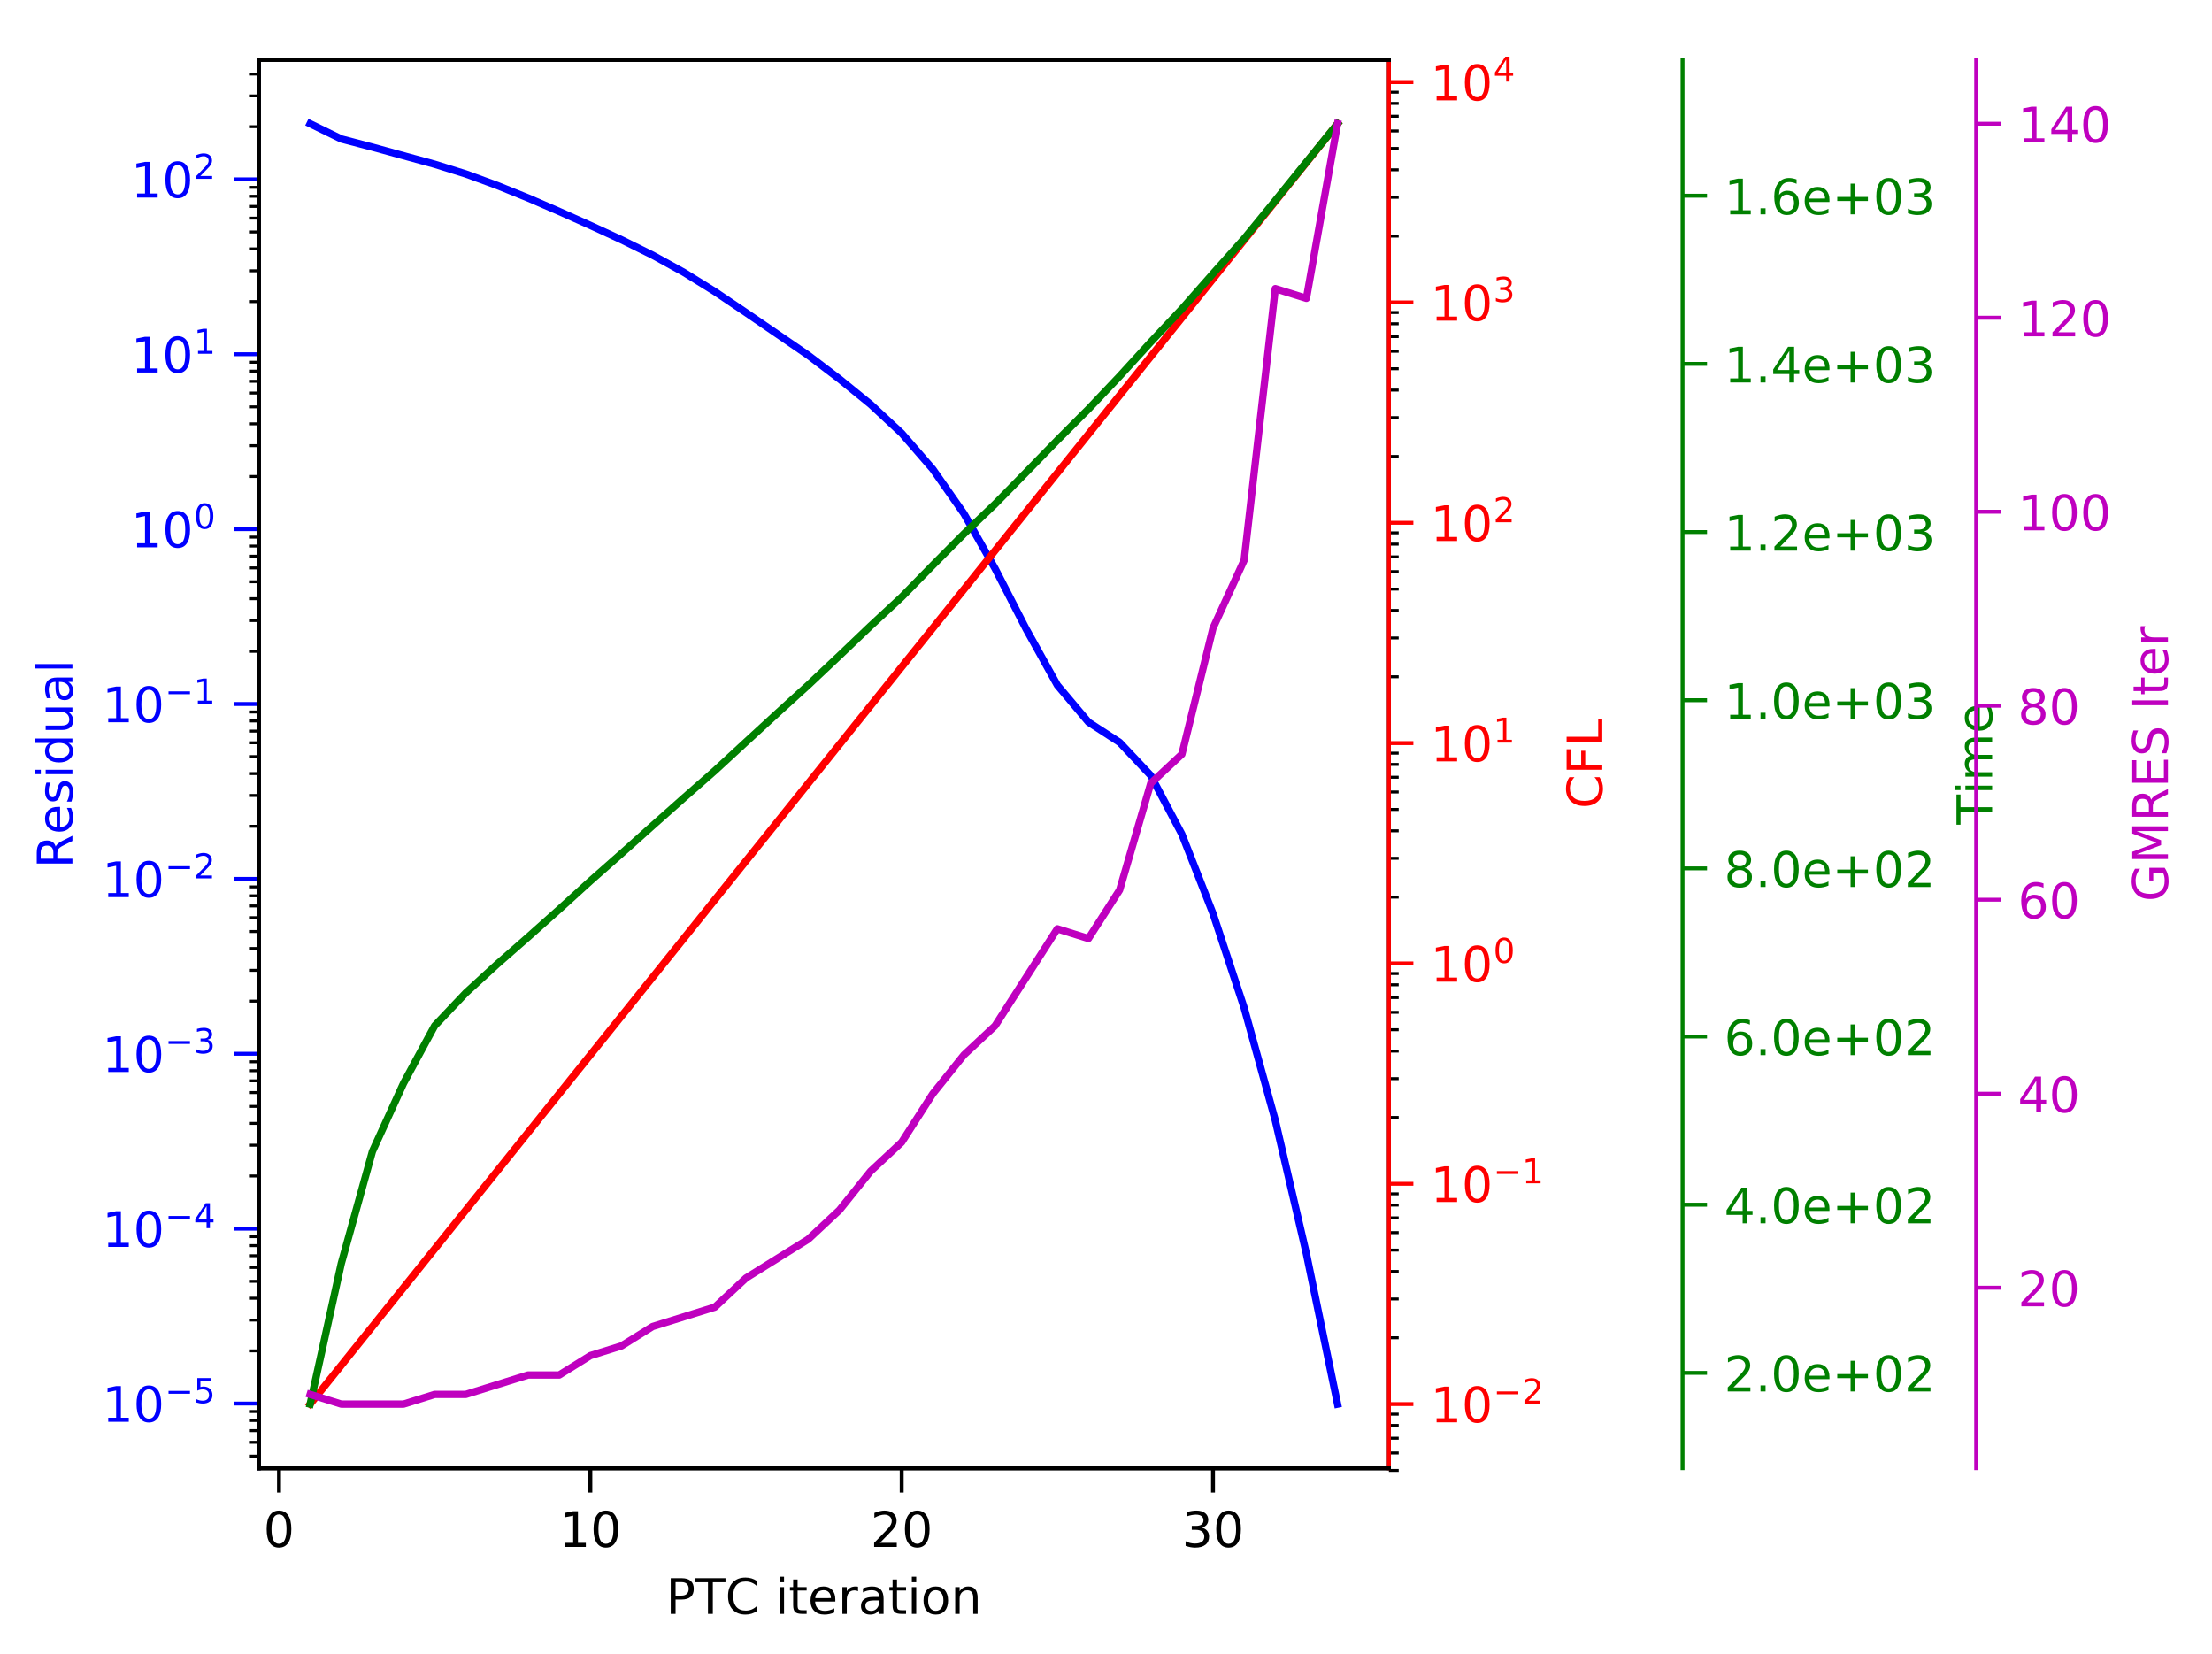 <?xml version="1.0" encoding="utf-8" standalone="no"?>
<!DOCTYPE svg PUBLIC "-//W3C//DTD SVG 1.1//EN"
  "http://www.w3.org/Graphics/SVG/1.1/DTD/svg11.dtd">
<!-- Created with matplotlib (http://matplotlib.org/) -->
<svg height="338pt" version="1.1" viewBox="0 0 452 338" width="452pt" xmlns="http://www.w3.org/2000/svg" xmlns:xlink="http://www.w3.org/1999/xlink">
 <defs>
  <style type="text/css">
*{stroke-linecap:butt;stroke-linejoin:round;}
  </style>
 </defs>
 <g id="figure_1">
  <g id="patch_1">
   <path d="M 0 338.996 
L 452.277 338.996 
L 452.277 0 
L 0 0 
z
" style="fill:#ffffff;"/>
  </g>
  <g id="axes_1">
   <g id="patch_2">
    <path d="M 52.878 299.94 
L 283.811 299.94 
L 283.811 12.2 
L 52.878 12.2 
z
" style="fill:#ffffff;"/>
   </g>
   <g id="matplotlib.axis_1">
    <g id="xtick_1">
     <g id="line2d_1">
      <defs>
       <path d="M 0 0 
L 0 5 
" id="m51ca13364e" style="stroke:#000000;stroke-width:0.8;"/>
      </defs>
      <g>
       <use style="stroke:#000000;stroke-width:0.8;" x="57.013" xlink:href="#m51ca13364e" y="299.94"/>
      </g>
     </g>
     <g id="text_1">
      <!-- 0 -->
      <defs>
       <path d="M 31.781 66.406 
Q 24.172 66.406 20.328 58.906 
Q 16.5 51.422 16.5 36.375 
Q 16.5 21.391 20.328 13.891 
Q 24.172 6.391 31.781 6.391 
Q 39.453 6.391 43.281 13.891 
Q 47.125 21.391 47.125 36.375 
Q 47.125 51.422 43.281 58.906 
Q 39.453 66.406 31.781 66.406 
z
M 31.781 74.219 
Q 44.047 74.219 50.516 64.516 
Q 56.984 54.828 56.984 36.375 
Q 56.984 17.969 50.516 8.266 
Q 44.047 -1.422 31.781 -1.422 
Q 19.531 -1.422 13.062 8.266 
Q 6.594 17.969 6.594 36.375 
Q 6.594 54.828 13.062 64.516 
Q 19.531 74.219 31.781 74.219 
z
" id="DejaVuSans-30"/>
      </defs>
      <g transform="translate(53.832 316.038)scale(0.1 -0.1)">
       <use xlink:href="#DejaVuSans-30"/>
      </g>
     </g>
    </g>
    <g id="xtick_2">
     <g id="line2d_2">
      <g>
       <use style="stroke:#000000;stroke-width:0.8;" x="120.631" xlink:href="#m51ca13364e" y="299.94"/>
      </g>
     </g>
     <g id="text_2">
      <!-- 10 -->
      <defs>
       <path d="M 12.406 8.297 
L 28.516 8.297 
L 28.516 63.922 
L 10.984 60.406 
L 10.984 69.391 
L 28.422 72.906 
L 38.281 72.906 
L 38.281 8.297 
L 54.391 8.297 
L 54.391 0 
L 12.406 0 
z
" id="DejaVuSans-31"/>
      </defs>
      <g transform="translate(114.269 316.038)scale(0.1 -0.1)">
       <use xlink:href="#DejaVuSans-31"/>
       <use x="63.623" xlink:href="#DejaVuSans-30"/>
      </g>
     </g>
    </g>
    <g id="xtick_3">
     <g id="line2d_3">
      <g>
       <use style="stroke:#000000;stroke-width:0.8;" x="184.249" xlink:href="#m51ca13364e" y="299.94"/>
      </g>
     </g>
     <g id="text_3">
      <!-- 20 -->
      <defs>
       <path d="M 19.188 8.297 
L 53.609 8.297 
L 53.609 0 
L 7.328 0 
L 7.328 8.297 
Q 12.938 14.109 22.625 23.891 
Q 32.328 33.688 34.812 36.531 
Q 39.547 41.844 41.422 45.531 
Q 43.312 49.219 43.312 52.781 
Q 43.312 58.594 39.234 62.25 
Q 35.156 65.922 28.609 65.922 
Q 23.969 65.922 18.812 64.312 
Q 13.672 62.703 7.812 59.422 
L 7.812 69.391 
Q 13.766 71.781 18.938 73 
Q 24.125 74.219 28.422 74.219 
Q 39.75 74.219 46.484 68.547 
Q 53.219 62.891 53.219 53.422 
Q 53.219 48.922 51.531 44.891 
Q 49.859 40.875 45.406 35.406 
Q 44.188 33.984 37.641 27.219 
Q 31.109 20.453 19.188 8.297 
z
" id="DejaVuSans-32"/>
      </defs>
      <g transform="translate(177.887 316.038)scale(0.1 -0.1)">
       <use xlink:href="#DejaVuSans-32"/>
       <use x="63.623" xlink:href="#DejaVuSans-30"/>
      </g>
     </g>
    </g>
    <g id="xtick_4">
     <g id="line2d_4">
      <g>
       <use style="stroke:#000000;stroke-width:0.8;" x="247.867" xlink:href="#m51ca13364e" y="299.94"/>
      </g>
     </g>
     <g id="text_4">
      <!-- 30 -->
      <defs>
       <path d="M 40.578 39.312 
Q 47.656 37.797 51.625 33 
Q 55.609 28.219 55.609 21.188 
Q 55.609 10.406 48.188 4.484 
Q 40.766 -1.422 27.094 -1.422 
Q 22.516 -1.422 17.656 -0.516 
Q 12.797 0.391 7.625 2.203 
L 7.625 11.719 
Q 11.719 9.328 16.594 8.109 
Q 21.484 6.891 26.812 6.891 
Q 36.078 6.891 40.938 10.547 
Q 45.797 14.203 45.797 21.188 
Q 45.797 27.641 41.281 31.266 
Q 36.766 34.906 28.719 34.906 
L 20.219 34.906 
L 20.219 43.016 
L 29.109 43.016 
Q 36.375 43.016 40.234 45.922 
Q 44.094 48.828 44.094 54.297 
Q 44.094 59.906 40.109 62.906 
Q 36.141 65.922 28.719 65.922 
Q 24.656 65.922 20.016 65.031 
Q 15.375 64.156 9.812 62.312 
L 9.812 71.094 
Q 15.438 72.656 20.344 73.438 
Q 25.25 74.219 29.594 74.219 
Q 40.828 74.219 47.359 69.109 
Q 53.906 64.016 53.906 55.328 
Q 53.906 49.266 50.438 45.094 
Q 46.969 40.922 40.578 39.312 
z
" id="DejaVuSans-33"/>
      </defs>
      <g transform="translate(241.504 316.038)scale(0.1 -0.1)">
       <use xlink:href="#DejaVuSans-33"/>
       <use x="63.623" xlink:href="#DejaVuSans-30"/>
      </g>
     </g>
    </g>
    <g id="text_5">
     <!-- PTC iteration -->
     <defs>
      <path d="M 19.672 64.797 
L 19.672 37.406 
L 32.078 37.406 
Q 38.969 37.406 42.719 40.969 
Q 46.484 44.531 46.484 51.125 
Q 46.484 57.672 42.719 61.234 
Q 38.969 64.797 32.078 64.797 
z
M 9.812 72.906 
L 32.078 72.906 
Q 44.344 72.906 50.609 67.359 
Q 56.891 61.812 56.891 51.125 
Q 56.891 40.328 50.609 34.812 
Q 44.344 29.297 32.078 29.297 
L 19.672 29.297 
L 19.672 0 
L 9.812 0 
z
" id="DejaVuSans-50"/>
      <path d="M -0.297 72.906 
L 61.375 72.906 
L 61.375 64.594 
L 35.5 64.594 
L 35.5 0 
L 25.594 0 
L 25.594 64.594 
L -0.297 64.594 
z
" id="DejaVuSans-54"/>
      <path d="M 64.406 67.281 
L 64.406 56.891 
Q 59.422 61.531 53.781 63.812 
Q 48.141 66.109 41.797 66.109 
Q 29.297 66.109 22.656 58.469 
Q 16.016 50.828 16.016 36.375 
Q 16.016 21.969 22.656 14.328 
Q 29.297 6.688 41.797 6.688 
Q 48.141 6.688 53.781 8.984 
Q 59.422 11.281 64.406 15.922 
L 64.406 5.609 
Q 59.234 2.094 53.438 0.328 
Q 47.656 -1.422 41.219 -1.422 
Q 24.656 -1.422 15.125 8.703 
Q 5.609 18.844 5.609 36.375 
Q 5.609 53.953 15.125 64.078 
Q 24.656 74.219 41.219 74.219 
Q 47.75 74.219 53.531 72.484 
Q 59.328 70.75 64.406 67.281 
z
" id="DejaVuSans-43"/>
      <path id="DejaVuSans-20"/>
      <path d="M 9.422 54.688 
L 18.406 54.688 
L 18.406 0 
L 9.422 0 
z
M 9.422 75.984 
L 18.406 75.984 
L 18.406 64.594 
L 9.422 64.594 
z
" id="DejaVuSans-69"/>
      <path d="M 18.312 70.219 
L 18.312 54.688 
L 36.812 54.688 
L 36.812 47.703 
L 18.312 47.703 
L 18.312 18.016 
Q 18.312 11.328 20.141 9.422 
Q 21.969 7.516 27.594 7.516 
L 36.812 7.516 
L 36.812 0 
L 27.594 0 
Q 17.188 0 13.234 3.875 
Q 9.281 7.766 9.281 18.016 
L 9.281 47.703 
L 2.688 47.703 
L 2.688 54.688 
L 9.281 54.688 
L 9.281 70.219 
z
" id="DejaVuSans-74"/>
      <path d="M 56.203 29.594 
L 56.203 25.203 
L 14.891 25.203 
Q 15.484 15.922 20.484 11.062 
Q 25.484 6.203 34.422 6.203 
Q 39.594 6.203 44.453 7.469 
Q 49.312 8.734 54.109 11.281 
L 54.109 2.781 
Q 49.266 0.734 44.188 -0.344 
Q 39.109 -1.422 33.891 -1.422 
Q 20.797 -1.422 13.156 6.188 
Q 5.516 13.812 5.516 26.812 
Q 5.516 40.234 12.766 48.109 
Q 20.016 56 32.328 56 
Q 43.359 56 49.781 48.891 
Q 56.203 41.797 56.203 29.594 
z
M 47.219 32.234 
Q 47.125 39.594 43.094 43.984 
Q 39.062 48.391 32.422 48.391 
Q 24.906 48.391 20.391 44.141 
Q 15.875 39.891 15.188 32.172 
z
" id="DejaVuSans-65"/>
      <path d="M 41.109 46.297 
Q 39.594 47.172 37.812 47.578 
Q 36.031 48 33.891 48 
Q 26.266 48 22.188 43.047 
Q 18.109 38.094 18.109 28.812 
L 18.109 0 
L 9.078 0 
L 9.078 54.688 
L 18.109 54.688 
L 18.109 46.188 
Q 20.953 51.172 25.484 53.578 
Q 30.031 56 36.531 56 
Q 37.453 56 38.578 55.875 
Q 39.703 55.766 41.062 55.516 
z
" id="DejaVuSans-72"/>
      <path d="M 34.281 27.484 
Q 23.391 27.484 19.188 25 
Q 14.984 22.516 14.984 16.5 
Q 14.984 11.719 18.141 8.906 
Q 21.297 6.109 26.703 6.109 
Q 34.188 6.109 38.703 11.406 
Q 43.219 16.703 43.219 25.484 
L 43.219 27.484 
z
M 52.203 31.203 
L 52.203 0 
L 43.219 0 
L 43.219 8.297 
Q 40.141 3.328 35.547 0.953 
Q 30.953 -1.422 24.312 -1.422 
Q 15.922 -1.422 10.953 3.297 
Q 6 8.016 6 15.922 
Q 6 25.141 12.172 29.828 
Q 18.359 34.516 30.609 34.516 
L 43.219 34.516 
L 43.219 35.406 
Q 43.219 41.609 39.141 45 
Q 35.062 48.391 27.688 48.391 
Q 23 48.391 18.547 47.266 
Q 14.109 46.141 10.016 43.891 
L 10.016 52.203 
Q 14.938 54.109 19.578 55.047 
Q 24.219 56 28.609 56 
Q 40.484 56 46.344 49.844 
Q 52.203 43.703 52.203 31.203 
z
" id="DejaVuSans-61"/>
      <path d="M 30.609 48.391 
Q 23.391 48.391 19.188 42.75 
Q 14.984 37.109 14.984 27.297 
Q 14.984 17.484 19.156 11.844 
Q 23.344 6.203 30.609 6.203 
Q 37.797 6.203 41.984 11.859 
Q 46.188 17.531 46.188 27.297 
Q 46.188 37.016 41.984 42.703 
Q 37.797 48.391 30.609 48.391 
z
M 30.609 56 
Q 42.328 56 49.016 48.375 
Q 55.719 40.766 55.719 27.297 
Q 55.719 13.875 49.016 6.219 
Q 42.328 -1.422 30.609 -1.422 
Q 18.844 -1.422 12.172 6.219 
Q 5.516 13.875 5.516 27.297 
Q 5.516 40.766 12.172 48.375 
Q 18.844 56 30.609 56 
z
" id="DejaVuSans-6f"/>
      <path d="M 54.891 33.016 
L 54.891 0 
L 45.906 0 
L 45.906 32.719 
Q 45.906 40.484 42.875 44.328 
Q 39.844 48.188 33.797 48.188 
Q 26.516 48.188 22.312 43.547 
Q 18.109 38.922 18.109 30.906 
L 18.109 0 
L 9.078 0 
L 9.078 54.688 
L 18.109 54.688 
L 18.109 46.188 
Q 21.344 51.125 25.703 53.562 
Q 30.078 56 35.797 56 
Q 45.219 56 50.047 50.172 
Q 54.891 44.344 54.891 33.016 
z
" id="DejaVuSans-6e"/>
     </defs>
     <g transform="translate(136.077 329.717)scale(0.1 -0.1)">
      <use xlink:href="#DejaVuSans-50"/>
      <use x="60.303" xlink:href="#DejaVuSans-54"/>
      <use x="121.309" xlink:href="#DejaVuSans-43"/>
      <use x="191.133" xlink:href="#DejaVuSans-20"/>
      <use x="222.92" xlink:href="#DejaVuSans-69"/>
      <use x="250.703" xlink:href="#DejaVuSans-74"/>
      <use x="289.912" xlink:href="#DejaVuSans-65"/>
      <use x="351.436" xlink:href="#DejaVuSans-72"/>
      <use x="392.549" xlink:href="#DejaVuSans-61"/>
      <use x="453.828" xlink:href="#DejaVuSans-74"/>
      <use x="493.037" xlink:href="#DejaVuSans-69"/>
      <use x="520.82" xlink:href="#DejaVuSans-6f"/>
      <use x="582.002" xlink:href="#DejaVuSans-6e"/>
     </g>
    </g>
   </g>
   <g id="matplotlib.axis_2">
    <g id="ytick_1">
     <g id="line2d_5">
      <defs>
       <path d="M 0 0 
L -5 0 
" id="m610f4f5a7b" style="stroke:#0000ff;stroke-width:0.8;"/>
      </defs>
      <g>
       <use style="fill:#0000ff;stroke:#0000ff;stroke-width:0.8;" x="52.878" xlink:href="#m610f4f5a7b" y="286.745"/>
      </g>
     </g>
     <g id="text_6">
      <!-- $\mathdefault{10^{-5}}$ -->
      <defs>
       <path d="M 10.594 35.5 
L 73.188 35.5 
L 73.188 27.203 
L 10.594 27.203 
z
" id="DejaVuSans-2212"/>
       <path d="M 10.797 72.906 
L 49.516 72.906 
L 49.516 64.594 
L 19.828 64.594 
L 19.828 46.734 
Q 21.969 47.469 24.109 47.828 
Q 26.266 48.188 28.422 48.188 
Q 40.625 48.188 47.75 41.5 
Q 54.891 34.812 54.891 23.391 
Q 54.891 11.625 47.562 5.094 
Q 40.234 -1.422 26.906 -1.422 
Q 22.312 -1.422 17.547 -0.641 
Q 12.797 0.141 7.719 1.703 
L 7.719 11.625 
Q 12.109 9.234 16.797 8.062 
Q 21.484 6.891 26.703 6.891 
Q 35.156 6.891 40.078 11.328 
Q 45.016 15.766 45.016 23.391 
Q 45.016 31 40.078 35.438 
Q 35.156 39.891 26.703 39.891 
Q 22.75 39.891 18.812 39.016 
Q 14.891 38.141 10.797 36.281 
z
" id="DejaVuSans-35"/>
      </defs>
      <g style="fill:#0000ff;" transform="translate(20.878 290.544)scale(0.1 -0.1)">
       <use transform="translate(0 0.684)" xlink:href="#DejaVuSans-31"/>
       <use transform="translate(63.623 0.684)" xlink:href="#DejaVuSans-30"/>
       <use transform="translate(128.203 38.966)scale(0.7)" xlink:href="#DejaVuSans-2212"/>
       <use transform="translate(186.855 38.966)scale(0.7)" xlink:href="#DejaVuSans-35"/>
      </g>
     </g>
    </g>
    <g id="ytick_2">
     <g id="line2d_6">
      <g>
       <use style="fill:#0000ff;stroke:#0000ff;stroke-width:0.8;" x="52.878" xlink:href="#m610f4f5a7b" y="251.016"/>
      </g>
     </g>
     <g id="text_7">
      <!-- $\mathdefault{10^{-4}}$ -->
      <defs>
       <path d="M 37.797 64.312 
L 12.891 25.391 
L 37.797 25.391 
z
M 35.203 72.906 
L 47.609 72.906 
L 47.609 25.391 
L 58.016 25.391 
L 58.016 17.188 
L 47.609 17.188 
L 47.609 0 
L 37.797 0 
L 37.797 17.188 
L 4.891 17.188 
L 4.891 26.703 
z
" id="DejaVuSans-34"/>
      </defs>
      <g style="fill:#0000ff;" transform="translate(20.878 254.815)scale(0.1 -0.1)">
       <use transform="translate(0 0.684)" xlink:href="#DejaVuSans-31"/>
       <use transform="translate(63.623 0.684)" xlink:href="#DejaVuSans-30"/>
       <use transform="translate(128.203 38.966)scale(0.7)" xlink:href="#DejaVuSans-2212"/>
       <use transform="translate(186.855 38.966)scale(0.7)" xlink:href="#DejaVuSans-34"/>
      </g>
     </g>
    </g>
    <g id="ytick_3">
     <g id="line2d_7">
      <g>
       <use style="fill:#0000ff;stroke:#0000ff;stroke-width:0.8;" x="52.878" xlink:href="#m610f4f5a7b" y="215.286"/>
      </g>
     </g>
     <g id="text_8">
      <!-- $\mathdefault{10^{-3}}$ -->
      <g style="fill:#0000ff;" transform="translate(20.878 219.086)scale(0.1 -0.1)">
       <use transform="translate(0 0.766)" xlink:href="#DejaVuSans-31"/>
       <use transform="translate(63.623 0.766)" xlink:href="#DejaVuSans-30"/>
       <use transform="translate(128.203 39.047)scale(0.7)" xlink:href="#DejaVuSans-2212"/>
       <use transform="translate(186.855 39.047)scale(0.7)" xlink:href="#DejaVuSans-33"/>
      </g>
     </g>
    </g>
    <g id="ytick_4">
     <g id="line2d_8">
      <g>
       <use style="fill:#0000ff;stroke:#0000ff;stroke-width:0.8;" x="52.878" xlink:href="#m610f4f5a7b" y="179.557"/>
      </g>
     </g>
     <g id="text_9">
      <!-- $\mathdefault{10^{-2}}$ -->
      <g style="fill:#0000ff;" transform="translate(20.878 183.356)scale(0.1 -0.1)">
       <use transform="translate(0 0.766)" xlink:href="#DejaVuSans-31"/>
       <use transform="translate(63.623 0.766)" xlink:href="#DejaVuSans-30"/>
       <use transform="translate(128.203 39.047)scale(0.7)" xlink:href="#DejaVuSans-2212"/>
       <use transform="translate(186.855 39.047)scale(0.7)" xlink:href="#DejaVuSans-32"/>
      </g>
     </g>
    </g>
    <g id="ytick_5">
     <g id="line2d_9">
      <g>
       <use style="fill:#0000ff;stroke:#0000ff;stroke-width:0.8;" x="52.878" xlink:href="#m610f4f5a7b" y="143.828"/>
      </g>
     </g>
     <g id="text_10">
      <!-- $\mathdefault{10^{-1}}$ -->
      <g style="fill:#0000ff;" transform="translate(20.878 147.627)scale(0.1 -0.1)">
       <use transform="translate(0 0.684)" xlink:href="#DejaVuSans-31"/>
       <use transform="translate(63.623 0.684)" xlink:href="#DejaVuSans-30"/>
       <use transform="translate(128.203 38.966)scale(0.7)" xlink:href="#DejaVuSans-2212"/>
       <use transform="translate(186.855 38.966)scale(0.7)" xlink:href="#DejaVuSans-31"/>
      </g>
     </g>
    </g>
    <g id="ytick_6">
     <g id="line2d_10">
      <g>
       <use style="fill:#0000ff;stroke:#0000ff;stroke-width:0.8;" x="52.878" xlink:href="#m610f4f5a7b" y="108.099"/>
      </g>
     </g>
     <g id="text_11">
      <!-- $\mathdefault{10^{0}}$ -->
      <g style="fill:#0000ff;" transform="translate(26.778 111.898)scale(0.1 -0.1)">
       <use transform="translate(0 0.766)" xlink:href="#DejaVuSans-31"/>
       <use transform="translate(63.623 0.766)" xlink:href="#DejaVuSans-30"/>
       <use transform="translate(128.203 39.047)scale(0.7)" xlink:href="#DejaVuSans-30"/>
      </g>
     </g>
    </g>
    <g id="ytick_7">
     <g id="line2d_11">
      <g>
       <use style="fill:#0000ff;stroke:#0000ff;stroke-width:0.8;" x="52.878" xlink:href="#m610f4f5a7b" y="72.37"/>
      </g>
     </g>
     <g id="text_12">
      <!-- $\mathdefault{10^{1}}$ -->
      <g style="fill:#0000ff;" transform="translate(26.778 76.169)scale(0.1 -0.1)">
       <use transform="translate(0 0.684)" xlink:href="#DejaVuSans-31"/>
       <use transform="translate(63.623 0.684)" xlink:href="#DejaVuSans-30"/>
       <use transform="translate(128.203 38.966)scale(0.7)" xlink:href="#DejaVuSans-31"/>
      </g>
     </g>
    </g>
    <g id="ytick_8">
     <g id="line2d_12">
      <g>
       <use style="fill:#0000ff;stroke:#0000ff;stroke-width:0.8;" x="52.878" xlink:href="#m610f4f5a7b" y="36.64"/>
      </g>
     </g>
     <g id="text_13">
      <!-- $\mathdefault{10^{2}}$ -->
      <g style="fill:#0000ff;" transform="translate(26.778 40.44)scale(0.1 -0.1)">
       <use transform="translate(0 0.766)" xlink:href="#DejaVuSans-31"/>
       <use transform="translate(63.623 0.766)" xlink:href="#DejaVuSans-30"/>
       <use transform="translate(128.203 39.047)scale(0.7)" xlink:href="#DejaVuSans-32"/>
      </g>
     </g>
    </g>
    <g id="ytick_9">
     <g id="line2d_13">
      <defs>
       <path d="M 0 0 
L -2 0 
" id="m84a8637fc5" style="stroke:#000000;stroke-width:0.6;"/>
      </defs>
      <g>
       <use style="stroke:#000000;stroke-width:0.6;" x="52.878" xlink:href="#m84a8637fc5" y="297.5"/>
      </g>
     </g>
    </g>
    <g id="ytick_10">
     <g id="line2d_14">
      <g>
       <use style="stroke:#000000;stroke-width:0.6;" x="52.878" xlink:href="#m84a8637fc5" y="294.671"/>
      </g>
     </g>
    </g>
    <g id="ytick_11">
     <g id="line2d_15">
      <g>
       <use style="stroke:#000000;stroke-width:0.6;" x="52.878" xlink:href="#m84a8637fc5" y="292.279"/>
      </g>
     </g>
    </g>
    <g id="ytick_12">
     <g id="line2d_16">
      <g>
       <use style="stroke:#000000;stroke-width:0.6;" x="52.878" xlink:href="#m84a8637fc5" y="290.207"/>
      </g>
     </g>
    </g>
    <g id="ytick_13">
     <g id="line2d_17">
      <g>
       <use style="stroke:#000000;stroke-width:0.6;" x="52.878" xlink:href="#m84a8637fc5" y="288.38"/>
      </g>
     </g>
    </g>
    <g id="ytick_14">
     <g id="line2d_18">
      <g>
       <use style="stroke:#000000;stroke-width:0.6;" x="52.878" xlink:href="#m84a8637fc5" y="275.989"/>
      </g>
     </g>
    </g>
    <g id="ytick_15">
     <g id="line2d_19">
      <g>
       <use style="stroke:#000000;stroke-width:0.6;" x="52.878" xlink:href="#m84a8637fc5" y="269.698"/>
      </g>
     </g>
    </g>
    <g id="ytick_16">
     <g id="line2d_20">
      <g>
       <use style="stroke:#000000;stroke-width:0.6;" x="52.878" xlink:href="#m84a8637fc5" y="265.234"/>
      </g>
     </g>
    </g>
    <g id="ytick_17">
     <g id="line2d_21">
      <g>
       <use style="stroke:#000000;stroke-width:0.6;" x="52.878" xlink:href="#m84a8637fc5" y="261.771"/>
      </g>
     </g>
    </g>
    <g id="ytick_18">
     <g id="line2d_22">
      <g>
       <use style="stroke:#000000;stroke-width:0.6;" x="52.878" xlink:href="#m84a8637fc5" y="258.942"/>
      </g>
     </g>
    </g>
    <g id="ytick_19">
     <g id="line2d_23">
      <g>
       <use style="stroke:#000000;stroke-width:0.6;" x="52.878" xlink:href="#m84a8637fc5" y="256.55"/>
      </g>
     </g>
    </g>
    <g id="ytick_20">
     <g id="line2d_24">
      <g>
       <use style="stroke:#000000;stroke-width:0.6;" x="52.878" xlink:href="#m84a8637fc5" y="254.478"/>
      </g>
     </g>
    </g>
    <g id="ytick_21">
     <g id="line2d_25">
      <g>
       <use style="stroke:#000000;stroke-width:0.6;" x="52.878" xlink:href="#m84a8637fc5" y="252.65"/>
      </g>
     </g>
    </g>
    <g id="ytick_22">
     <g id="line2d_26">
      <g>
       <use style="stroke:#000000;stroke-width:0.6;" x="52.878" xlink:href="#m84a8637fc5" y="240.26"/>
      </g>
     </g>
    </g>
    <g id="ytick_23">
     <g id="line2d_27">
      <g>
       <use style="stroke:#000000;stroke-width:0.6;" x="52.878" xlink:href="#m84a8637fc5" y="233.968"/>
      </g>
     </g>
    </g>
    <g id="ytick_24">
     <g id="line2d_28">
      <g>
       <use style="stroke:#000000;stroke-width:0.6;" x="52.878" xlink:href="#m84a8637fc5" y="229.504"/>
      </g>
     </g>
    </g>
    <g id="ytick_25">
     <g id="line2d_29">
      <g>
       <use style="stroke:#000000;stroke-width:0.6;" x="52.878" xlink:href="#m84a8637fc5" y="226.042"/>
      </g>
     </g>
    </g>
    <g id="ytick_26">
     <g id="line2d_30">
      <g>
       <use style="stroke:#000000;stroke-width:0.6;" x="52.878" xlink:href="#m84a8637fc5" y="223.213"/>
      </g>
     </g>
    </g>
    <g id="ytick_27">
     <g id="line2d_31">
      <g>
       <use style="stroke:#000000;stroke-width:0.6;" x="52.878" xlink:href="#m84a8637fc5" y="220.821"/>
      </g>
     </g>
    </g>
    <g id="ytick_28">
     <g id="line2d_32">
      <g>
       <use style="stroke:#000000;stroke-width:0.6;" x="52.878" xlink:href="#m84a8637fc5" y="218.749"/>
      </g>
     </g>
    </g>
    <g id="ytick_29">
     <g id="line2d_33">
      <g>
       <use style="stroke:#000000;stroke-width:0.6;" x="52.878" xlink:href="#m84a8637fc5" y="216.921"/>
      </g>
     </g>
    </g>
    <g id="ytick_30">
     <g id="line2d_34">
      <g>
       <use style="stroke:#000000;stroke-width:0.6;" x="52.878" xlink:href="#m84a8637fc5" y="204.531"/>
      </g>
     </g>
    </g>
    <g id="ytick_31">
     <g id="line2d_35">
      <g>
       <use style="stroke:#000000;stroke-width:0.6;" x="52.878" xlink:href="#m84a8637fc5" y="198.239"/>
      </g>
     </g>
    </g>
    <g id="ytick_32">
     <g id="line2d_36">
      <g>
       <use style="stroke:#000000;stroke-width:0.6;" x="52.878" xlink:href="#m84a8637fc5" y="193.775"/>
      </g>
     </g>
    </g>
    <g id="ytick_33">
     <g id="line2d_37">
      <g>
       <use style="stroke:#000000;stroke-width:0.6;" x="52.878" xlink:href="#m84a8637fc5" y="190.313"/>
      </g>
     </g>
    </g>
    <g id="ytick_34">
     <g id="line2d_38">
      <g>
       <use style="stroke:#000000;stroke-width:0.6;" x="52.878" xlink:href="#m84a8637fc5" y="187.484"/>
      </g>
     </g>
    </g>
    <g id="ytick_35">
     <g id="line2d_39">
      <g>
       <use style="stroke:#000000;stroke-width:0.6;" x="52.878" xlink:href="#m84a8637fc5" y="185.092"/>
      </g>
     </g>
    </g>
    <g id="ytick_36">
     <g id="line2d_40">
      <g>
       <use style="stroke:#000000;stroke-width:0.6;" x="52.878" xlink:href="#m84a8637fc5" y="183.02"/>
      </g>
     </g>
    </g>
    <g id="ytick_37">
     <g id="line2d_41">
      <g>
       <use style="stroke:#000000;stroke-width:0.6;" x="52.878" xlink:href="#m84a8637fc5" y="181.192"/>
      </g>
     </g>
    </g>
    <g id="ytick_38">
     <g id="line2d_42">
      <g>
       <use style="stroke:#000000;stroke-width:0.6;" x="52.878" xlink:href="#m84a8637fc5" y="168.802"/>
      </g>
     </g>
    </g>
    <g id="ytick_39">
     <g id="line2d_43">
      <g>
       <use style="stroke:#000000;stroke-width:0.6;" x="52.878" xlink:href="#m84a8637fc5" y="162.51"/>
      </g>
     </g>
    </g>
    <g id="ytick_40">
     <g id="line2d_44">
      <g>
       <use style="stroke:#000000;stroke-width:0.6;" x="52.878" xlink:href="#m84a8637fc5" y="158.046"/>
      </g>
     </g>
    </g>
    <g id="ytick_41">
     <g id="line2d_45">
      <g>
       <use style="stroke:#000000;stroke-width:0.6;" x="52.878" xlink:href="#m84a8637fc5" y="154.583"/>
      </g>
     </g>
    </g>
    <g id="ytick_42">
     <g id="line2d_46">
      <g>
       <use style="stroke:#000000;stroke-width:0.6;" x="52.878" xlink:href="#m84a8637fc5" y="151.754"/>
      </g>
     </g>
    </g>
    <g id="ytick_43">
     <g id="line2d_47">
      <g>
       <use style="stroke:#000000;stroke-width:0.6;" x="52.878" xlink:href="#m84a8637fc5" y="149.362"/>
      </g>
     </g>
    </g>
    <g id="ytick_44">
     <g id="line2d_48">
      <g>
       <use style="stroke:#000000;stroke-width:0.6;" x="52.878" xlink:href="#m84a8637fc5" y="147.29"/>
      </g>
     </g>
    </g>
    <g id="ytick_45">
     <g id="line2d_49">
      <g>
       <use style="stroke:#000000;stroke-width:0.6;" x="52.878" xlink:href="#m84a8637fc5" y="145.463"/>
      </g>
     </g>
    </g>
    <g id="ytick_46">
     <g id="line2d_50">
      <g>
       <use style="stroke:#000000;stroke-width:0.6;" x="52.878" xlink:href="#m84a8637fc5" y="133.072"/>
      </g>
     </g>
    </g>
    <g id="ytick_47">
     <g id="line2d_51">
      <g>
       <use style="stroke:#000000;stroke-width:0.6;" x="52.878" xlink:href="#m84a8637fc5" y="126.781"/>
      </g>
     </g>
    </g>
    <g id="ytick_48">
     <g id="line2d_52">
      <g>
       <use style="stroke:#000000;stroke-width:0.6;" x="52.878" xlink:href="#m84a8637fc5" y="122.317"/>
      </g>
     </g>
    </g>
    <g id="ytick_49">
     <g id="line2d_53">
      <g>
       <use style="stroke:#000000;stroke-width:0.6;" x="52.878" xlink:href="#m84a8637fc5" y="118.854"/>
      </g>
     </g>
    </g>
    <g id="ytick_50">
     <g id="line2d_54">
      <g>
       <use style="stroke:#000000;stroke-width:0.6;" x="52.878" xlink:href="#m84a8637fc5" y="116.025"/>
      </g>
     </g>
    </g>
    <g id="ytick_51">
     <g id="line2d_55">
      <g>
       <use style="stroke:#000000;stroke-width:0.6;" x="52.878" xlink:href="#m84a8637fc5" y="113.633"/>
      </g>
     </g>
    </g>
    <g id="ytick_52">
     <g id="line2d_56">
      <g>
       <use style="stroke:#000000;stroke-width:0.6;" x="52.878" xlink:href="#m84a8637fc5" y="111.561"/>
      </g>
     </g>
    </g>
    <g id="ytick_53">
     <g id="line2d_57">
      <g>
       <use style="stroke:#000000;stroke-width:0.6;" x="52.878" xlink:href="#m84a8637fc5" y="109.734"/>
      </g>
     </g>
    </g>
    <g id="ytick_54">
     <g id="line2d_58">
      <g>
       <use style="stroke:#000000;stroke-width:0.6;" x="52.878" xlink:href="#m84a8637fc5" y="97.343"/>
      </g>
     </g>
    </g>
    <g id="ytick_55">
     <g id="line2d_59">
      <g>
       <use style="stroke:#000000;stroke-width:0.6;" x="52.878" xlink:href="#m84a8637fc5" y="91.052"/>
      </g>
     </g>
    </g>
    <g id="ytick_56">
     <g id="line2d_60">
      <g>
       <use style="stroke:#000000;stroke-width:0.6;" x="52.878" xlink:href="#m84a8637fc5" y="86.588"/>
      </g>
     </g>
    </g>
    <g id="ytick_57">
     <g id="line2d_61">
      <g>
       <use style="stroke:#000000;stroke-width:0.6;" x="52.878" xlink:href="#m84a8637fc5" y="83.125"/>
      </g>
     </g>
    </g>
    <g id="ytick_58">
     <g id="line2d_62">
      <g>
       <use style="stroke:#000000;stroke-width:0.6;" x="52.878" xlink:href="#m84a8637fc5" y="80.296"/>
      </g>
     </g>
    </g>
    <g id="ytick_59">
     <g id="line2d_63">
      <g>
       <use style="stroke:#000000;stroke-width:0.6;" x="52.878" xlink:href="#m84a8637fc5" y="77.904"/>
      </g>
     </g>
    </g>
    <g id="ytick_60">
     <g id="line2d_64">
      <g>
       <use style="stroke:#000000;stroke-width:0.6;" x="52.878" xlink:href="#m84a8637fc5" y="75.832"/>
      </g>
     </g>
    </g>
    <g id="ytick_61">
     <g id="line2d_65">
      <g>
       <use style="stroke:#000000;stroke-width:0.6;" x="52.878" xlink:href="#m84a8637fc5" y="74.004"/>
      </g>
     </g>
    </g>
    <g id="ytick_62">
     <g id="line2d_66">
      <g>
       <use style="stroke:#000000;stroke-width:0.6;" x="52.878" xlink:href="#m84a8637fc5" y="61.614"/>
      </g>
     </g>
    </g>
    <g id="ytick_63">
     <g id="line2d_67">
      <g>
       <use style="stroke:#000000;stroke-width:0.6;" x="52.878" xlink:href="#m84a8637fc5" y="55.322"/>
      </g>
     </g>
    </g>
    <g id="ytick_64">
     <g id="line2d_68">
      <g>
       <use style="stroke:#000000;stroke-width:0.6;" x="52.878" xlink:href="#m84a8637fc5" y="50.858"/>
      </g>
     </g>
    </g>
    <g id="ytick_65">
     <g id="line2d_69">
      <g>
       <use style="stroke:#000000;stroke-width:0.6;" x="52.878" xlink:href="#m84a8637fc5" y="47.396"/>
      </g>
     </g>
    </g>
    <g id="ytick_66">
     <g id="line2d_70">
      <g>
       <use style="stroke:#000000;stroke-width:0.6;" x="52.878" xlink:href="#m84a8637fc5" y="44.567"/>
      </g>
     </g>
    </g>
    <g id="ytick_67">
     <g id="line2d_71">
      <g>
       <use style="stroke:#000000;stroke-width:0.6;" x="52.878" xlink:href="#m84a8637fc5" y="42.175"/>
      </g>
     </g>
    </g>
    <g id="ytick_68">
     <g id="line2d_72">
      <g>
       <use style="stroke:#000000;stroke-width:0.6;" x="52.878" xlink:href="#m84a8637fc5" y="40.103"/>
      </g>
     </g>
    </g>
    <g id="ytick_69">
     <g id="line2d_73">
      <g>
       <use style="stroke:#000000;stroke-width:0.6;" x="52.878" xlink:href="#m84a8637fc5" y="38.275"/>
      </g>
     </g>
    </g>
    <g id="ytick_70">
     <g id="line2d_74">
      <g>
       <use style="stroke:#000000;stroke-width:0.6;" x="52.878" xlink:href="#m84a8637fc5" y="25.885"/>
      </g>
     </g>
    </g>
    <g id="ytick_71">
     <g id="line2d_75">
      <g>
       <use style="stroke:#000000;stroke-width:0.6;" x="52.878" xlink:href="#m84a8637fc5" y="19.593"/>
      </g>
     </g>
    </g>
    <g id="ytick_72">
     <g id="line2d_76">
      <g>
       <use style="stroke:#000000;stroke-width:0.6;" x="52.878" xlink:href="#m84a8637fc5" y="15.129"/>
      </g>
     </g>
    </g>
    <g id="text_14">
     <!-- Residual -->
     <defs>
      <path d="M 44.391 34.188 
Q 47.562 33.109 50.562 29.594 
Q 53.562 26.078 56.594 19.922 
L 66.609 0 
L 56 0 
L 46.688 18.703 
Q 43.062 26.031 39.672 28.422 
Q 36.281 30.812 30.422 30.812 
L 19.672 30.812 
L 19.672 0 
L 9.812 0 
L 9.812 72.906 
L 32.078 72.906 
Q 44.578 72.906 50.734 67.672 
Q 56.891 62.453 56.891 51.906 
Q 56.891 45.016 53.688 40.469 
Q 50.484 35.938 44.391 34.188 
z
M 19.672 64.797 
L 19.672 38.922 
L 32.078 38.922 
Q 39.203 38.922 42.844 42.219 
Q 46.484 45.516 46.484 51.906 
Q 46.484 58.297 42.844 61.547 
Q 39.203 64.797 32.078 64.797 
z
" id="DejaVuSans-52"/>
      <path d="M 44.281 53.078 
L 44.281 44.578 
Q 40.484 46.531 36.375 47.5 
Q 32.281 48.484 27.875 48.484 
Q 21.188 48.484 17.844 46.438 
Q 14.5 44.391 14.5 40.281 
Q 14.5 37.156 16.891 35.375 
Q 19.281 33.594 26.516 31.984 
L 29.594 31.297 
Q 39.156 29.25 43.188 25.516 
Q 47.219 21.781 47.219 15.094 
Q 47.219 7.469 41.188 3.016 
Q 35.156 -1.422 24.609 -1.422 
Q 20.219 -1.422 15.453 -0.562 
Q 10.688 0.297 5.422 2 
L 5.422 11.281 
Q 10.406 8.688 15.234 7.391 
Q 20.062 6.109 24.812 6.109 
Q 31.156 6.109 34.562 8.281 
Q 37.984 10.453 37.984 14.406 
Q 37.984 18.062 35.516 20.016 
Q 33.062 21.969 24.703 23.781 
L 21.578 24.516 
Q 13.234 26.266 9.516 29.906 
Q 5.812 33.547 5.812 39.891 
Q 5.812 47.609 11.281 51.797 
Q 16.75 56 26.812 56 
Q 31.781 56 36.172 55.266 
Q 40.578 54.547 44.281 53.078 
z
" id="DejaVuSans-73"/>
      <path d="M 45.406 46.391 
L 45.406 75.984 
L 54.391 75.984 
L 54.391 0 
L 45.406 0 
L 45.406 8.203 
Q 42.578 3.328 38.25 0.953 
Q 33.938 -1.422 27.875 -1.422 
Q 17.969 -1.422 11.734 6.484 
Q 5.516 14.406 5.516 27.297 
Q 5.516 40.188 11.734 48.094 
Q 17.969 56 27.875 56 
Q 33.938 56 38.25 53.625 
Q 42.578 51.266 45.406 46.391 
z
M 14.797 27.297 
Q 14.797 17.391 18.875 11.75 
Q 22.953 6.109 30.078 6.109 
Q 37.203 6.109 41.297 11.75 
Q 45.406 17.391 45.406 27.297 
Q 45.406 37.203 41.297 42.844 
Q 37.203 48.484 30.078 48.484 
Q 22.953 48.484 18.875 42.844 
Q 14.797 37.203 14.797 27.297 
z
" id="DejaVuSans-64"/>
      <path d="M 8.5 21.578 
L 8.5 54.688 
L 17.484 54.688 
L 17.484 21.922 
Q 17.484 14.156 20.5 10.266 
Q 23.531 6.391 29.594 6.391 
Q 36.859 6.391 41.078 11.031 
Q 45.312 15.672 45.312 23.688 
L 45.312 54.688 
L 54.297 54.688 
L 54.297 0 
L 45.312 0 
L 45.312 8.406 
Q 42.047 3.422 37.719 1 
Q 33.406 -1.422 27.688 -1.422 
Q 18.266 -1.422 13.375 4.438 
Q 8.5 10.297 8.5 21.578 
z
M 31.109 56 
z
" id="DejaVuSans-75"/>
      <path d="M 9.422 75.984 
L 18.406 75.984 
L 18.406 0 
L 9.422 0 
z
" id="DejaVuSans-6c"/>
     </defs>
     <g style="fill:#0000ff;" transform="translate(14.798 177.407)rotate(-90)scale(0.1 -0.1)">
      <use xlink:href="#DejaVuSans-52"/>
      <use x="69.42" xlink:href="#DejaVuSans-65"/>
      <use x="130.943" xlink:href="#DejaVuSans-73"/>
      <use x="183.043" xlink:href="#DejaVuSans-69"/>
      <use x="210.826" xlink:href="#DejaVuSans-64"/>
      <use x="274.303" xlink:href="#DejaVuSans-75"/>
      <use x="337.682" xlink:href="#DejaVuSans-61"/>
      <use x="398.961" xlink:href="#DejaVuSans-6c"/>
     </g>
    </g>
   </g>
   <g id="line2d_77">
    <path clip-path="url(#p08b9b8b95f)" d="M 63.375 25.279 
L 69.737 28.39 
L 76.099 30.06 
L 82.46 31.815 
L 88.822 33.555 
L 95.184 35.543 
L 101.546 37.873 
L 107.908 40.445 
L 114.269 43.201 
L 120.631 46.047 
L 126.993 48.985 
L 133.355 52.13 
L 139.717 55.633 
L 146.078 59.575 
L 152.44 63.865 
L 158.802 68.226 
L 165.164 72.588 
L 171.525 77.423 
L 177.887 82.599 
L 184.249 88.518 
L 190.611 95.857 
L 196.973 104.947 
L 203.334 116.161 
L 209.696 128.54 
L 216.058 139.977 
L 222.42 147.534 
L 228.782 151.669 
L 235.143 158.428 
L 241.505 170.437 
L 247.867 186.639 
L 254.229 205.889 
L 260.591 228.892 
L 266.952 256.173 
L 273.314 286.861 
" style="fill:none;stroke:#0000ff;stroke-linecap:square;stroke-width:1.5;"/>
   </g>
   <g id="patch_3">
    <path d="M 52.878 299.94 
L 52.878 12.2 
" style="fill:none;stroke:#0000ff;stroke-linecap:square;stroke-linejoin:miter;stroke-width:0.8;"/>
   </g>
   <g id="patch_4">
    <path d="M 283.811 299.94 
L 283.811 12.2 
" style="fill:none;stroke:#000000;stroke-linecap:square;stroke-linejoin:miter;stroke-width:0.8;"/>
   </g>
   <g id="patch_5">
    <path d="M 52.878 299.94 
L 283.811 299.94 
" style="fill:none;stroke:#000000;stroke-linecap:square;stroke-linejoin:miter;stroke-width:0.8;"/>
   </g>
   <g id="patch_6">
    <path d="M 52.878 12.2 
L 283.811 12.2 
" style="fill:none;stroke:#000000;stroke-linecap:square;stroke-linejoin:miter;stroke-width:0.8;"/>
   </g>
  </g>
  <g id="axes_2">
   <g id="matplotlib.axis_3">
    <g id="ytick_73">
     <g id="line2d_78">
      <defs>
       <path d="M 0 0 
L 5 0 
" id="m8d3878e241" style="stroke:#ff0000;stroke-width:0.8;"/>
      </defs>
      <g>
       <use style="fill:#ff0000;stroke:#ff0000;stroke-width:0.8;" x="283.811" xlink:href="#m8d3878e241" y="286.861"/>
      </g>
     </g>
     <g id="text_15">
      <!-- $\mathdefault{10^{-2}}$ -->
      <g style="fill:#ff0000;" transform="translate(292.311 290.66)scale(0.1 -0.1)">
       <use transform="translate(0 0.766)" xlink:href="#DejaVuSans-31"/>
       <use transform="translate(63.623 0.766)" xlink:href="#DejaVuSans-30"/>
       <use transform="translate(128.203 39.047)scale(0.7)" xlink:href="#DejaVuSans-2212"/>
       <use transform="translate(186.855 39.047)scale(0.7)" xlink:href="#DejaVuSans-32"/>
      </g>
     </g>
    </g>
    <g id="ytick_74">
     <g id="line2d_79">
      <g>
       <use style="fill:#ff0000;stroke:#ff0000;stroke-width:0.8;" x="283.811" xlink:href="#m8d3878e241" y="241.846"/>
      </g>
     </g>
     <g id="text_16">
      <!-- $\mathdefault{10^{-1}}$ -->
      <g style="fill:#ff0000;" transform="translate(292.311 245.645)scale(0.1 -0.1)">
       <use transform="translate(0 0.684)" xlink:href="#DejaVuSans-31"/>
       <use transform="translate(63.623 0.684)" xlink:href="#DejaVuSans-30"/>
       <use transform="translate(128.203 38.966)scale(0.7)" xlink:href="#DejaVuSans-2212"/>
       <use transform="translate(186.855 38.966)scale(0.7)" xlink:href="#DejaVuSans-31"/>
      </g>
     </g>
    </g>
    <g id="ytick_75">
     <g id="line2d_80">
      <g>
       <use style="fill:#ff0000;stroke:#ff0000;stroke-width:0.8;" x="283.811" xlink:href="#m8d3878e241" y="196.831"/>
      </g>
     </g>
     <g id="text_17">
      <!-- $\mathdefault{10^{0}}$ -->
      <g style="fill:#ff0000;" transform="translate(292.311 200.63)scale(0.1 -0.1)">
       <use transform="translate(0 0.766)" xlink:href="#DejaVuSans-31"/>
       <use transform="translate(63.623 0.766)" xlink:href="#DejaVuSans-30"/>
       <use transform="translate(128.203 39.047)scale(0.7)" xlink:href="#DejaVuSans-30"/>
      </g>
     </g>
    </g>
    <g id="ytick_76">
     <g id="line2d_81">
      <g>
       <use style="fill:#ff0000;stroke:#ff0000;stroke-width:0.8;" x="283.811" xlink:href="#m8d3878e241" y="151.816"/>
      </g>
     </g>
     <g id="text_18">
      <!-- $\mathdefault{10^{1}}$ -->
      <g style="fill:#ff0000;" transform="translate(292.311 155.616)scale(0.1 -0.1)">
       <use transform="translate(0 0.684)" xlink:href="#DejaVuSans-31"/>
       <use transform="translate(63.623 0.684)" xlink:href="#DejaVuSans-30"/>
       <use transform="translate(128.203 38.966)scale(0.7)" xlink:href="#DejaVuSans-31"/>
      </g>
     </g>
    </g>
    <g id="ytick_77">
     <g id="line2d_82">
      <g>
       <use style="fill:#ff0000;stroke:#ff0000;stroke-width:0.8;" x="283.811" xlink:href="#m8d3878e241" y="106.802"/>
      </g>
     </g>
     <g id="text_19">
      <!-- $\mathdefault{10^{2}}$ -->
      <g style="fill:#ff0000;" transform="translate(292.311 110.601)scale(0.1 -0.1)">
       <use transform="translate(0 0.766)" xlink:href="#DejaVuSans-31"/>
       <use transform="translate(63.623 0.766)" xlink:href="#DejaVuSans-30"/>
       <use transform="translate(128.203 39.047)scale(0.7)" xlink:href="#DejaVuSans-32"/>
      </g>
     </g>
    </g>
    <g id="ytick_78">
     <g id="line2d_83">
      <g>
       <use style="fill:#ff0000;stroke:#ff0000;stroke-width:0.8;" x="283.811" xlink:href="#m8d3878e241" y="61.787"/>
      </g>
     </g>
     <g id="text_20">
      <!-- $\mathdefault{10^{3}}$ -->
      <g style="fill:#ff0000;" transform="translate(292.311 65.586)scale(0.1 -0.1)">
       <use transform="translate(0 0.766)" xlink:href="#DejaVuSans-31"/>
       <use transform="translate(63.623 0.766)" xlink:href="#DejaVuSans-30"/>
       <use transform="translate(128.203 39.047)scale(0.7)" xlink:href="#DejaVuSans-33"/>
      </g>
     </g>
    </g>
    <g id="ytick_79">
     <g id="line2d_84">
      <g>
       <use style="fill:#ff0000;stroke:#ff0000;stroke-width:0.8;" x="283.811" xlink:href="#m8d3878e241" y="16.772"/>
      </g>
     </g>
     <g id="text_21">
      <!-- $\mathdefault{10^{4}}$ -->
      <g style="fill:#ff0000;" transform="translate(292.311 20.571)scale(0.1 -0.1)">
       <use transform="translate(0 0.684)" xlink:href="#DejaVuSans-31"/>
       <use transform="translate(63.623 0.684)" xlink:href="#DejaVuSans-30"/>
       <use transform="translate(128.203 38.966)scale(0.7)" xlink:href="#DejaVuSans-34"/>
      </g>
     </g>
    </g>
    <g id="ytick_80">
     <g id="line2d_85">
      <defs>
       <path d="M 0 0 
L 2 0 
" id="mdbf4896499" style="stroke:#000000;stroke-width:0.6;"/>
      </defs>
      <g>
       <use style="stroke:#000000;stroke-width:0.6;" x="283.811" xlink:href="#mdbf4896499" y="300.412"/>
      </g>
     </g>
    </g>
    <g id="ytick_81">
     <g id="line2d_86">
      <g>
       <use style="stroke:#000000;stroke-width:0.6;" x="283.811" xlink:href="#mdbf4896499" y="296.847"/>
      </g>
     </g>
    </g>
    <g id="ytick_82">
     <g id="line2d_87">
      <g>
       <use style="stroke:#000000;stroke-width:0.6;" x="283.811" xlink:href="#mdbf4896499" y="293.834"/>
      </g>
     </g>
    </g>
    <g id="ytick_83">
     <g id="line2d_88">
      <g>
       <use style="stroke:#000000;stroke-width:0.6;" x="283.811" xlink:href="#mdbf4896499" y="291.223"/>
      </g>
     </g>
    </g>
    <g id="ytick_84">
     <g id="line2d_89">
      <g>
       <use style="stroke:#000000;stroke-width:0.6;" x="283.811" xlink:href="#mdbf4896499" y="288.921"/>
      </g>
     </g>
    </g>
    <g id="ytick_85">
     <g id="line2d_90">
      <g>
       <use style="stroke:#000000;stroke-width:0.6;" x="283.811" xlink:href="#mdbf4896499" y="273.31"/>
      </g>
     </g>
    </g>
    <g id="ytick_86">
     <g id="line2d_91">
      <g>
       <use style="stroke:#000000;stroke-width:0.6;" x="283.811" xlink:href="#mdbf4896499" y="265.383"/>
      </g>
     </g>
    </g>
    <g id="ytick_87">
     <g id="line2d_92">
      <g>
       <use style="stroke:#000000;stroke-width:0.6;" x="283.811" xlink:href="#mdbf4896499" y="259.759"/>
      </g>
     </g>
    </g>
    <g id="ytick_88">
     <g id="line2d_93">
      <g>
       <use style="stroke:#000000;stroke-width:0.6;" x="283.811" xlink:href="#mdbf4896499" y="255.397"/>
      </g>
     </g>
    </g>
    <g id="ytick_89">
     <g id="line2d_94">
      <g>
       <use style="stroke:#000000;stroke-width:0.6;" x="283.811" xlink:href="#mdbf4896499" y="251.833"/>
      </g>
     </g>
    </g>
    <g id="ytick_90">
     <g id="line2d_95">
      <g>
       <use style="stroke:#000000;stroke-width:0.6;" x="283.811" xlink:href="#mdbf4896499" y="248.819"/>
      </g>
     </g>
    </g>
    <g id="ytick_91">
     <g id="line2d_96">
      <g>
       <use style="stroke:#000000;stroke-width:0.6;" x="283.811" xlink:href="#mdbf4896499" y="246.208"/>
      </g>
     </g>
    </g>
    <g id="ytick_92">
     <g id="line2d_97">
      <g>
       <use style="stroke:#000000;stroke-width:0.6;" x="283.811" xlink:href="#mdbf4896499" y="243.906"/>
      </g>
     </g>
    </g>
    <g id="ytick_93">
     <g id="line2d_98">
      <g>
       <use style="stroke:#000000;stroke-width:0.6;" x="283.811" xlink:href="#mdbf4896499" y="228.295"/>
      </g>
     </g>
    </g>
    <g id="ytick_94">
     <g id="line2d_99">
      <g>
       <use style="stroke:#000000;stroke-width:0.6;" x="283.811" xlink:href="#mdbf4896499" y="220.369"/>
      </g>
     </g>
    </g>
    <g id="ytick_95">
     <g id="line2d_100">
      <g>
       <use style="stroke:#000000;stroke-width:0.6;" x="283.811" xlink:href="#mdbf4896499" y="214.744"/>
      </g>
     </g>
    </g>
    <g id="ytick_96">
     <g id="line2d_101">
      <g>
       <use style="stroke:#000000;stroke-width:0.6;" x="283.811" xlink:href="#mdbf4896499" y="210.382"/>
      </g>
     </g>
    </g>
    <g id="ytick_97">
     <g id="line2d_102">
      <g>
       <use style="stroke:#000000;stroke-width:0.6;" x="283.811" xlink:href="#mdbf4896499" y="206.818"/>
      </g>
     </g>
    </g>
    <g id="ytick_98">
     <g id="line2d_103">
      <g>
       <use style="stroke:#000000;stroke-width:0.6;" x="283.811" xlink:href="#mdbf4896499" y="203.804"/>
      </g>
     </g>
    </g>
    <g id="ytick_99">
     <g id="line2d_104">
      <g>
       <use style="stroke:#000000;stroke-width:0.6;" x="283.811" xlink:href="#mdbf4896499" y="201.194"/>
      </g>
     </g>
    </g>
    <g id="ytick_100">
     <g id="line2d_105">
      <g>
       <use style="stroke:#000000;stroke-width:0.6;" x="283.811" xlink:href="#mdbf4896499" y="198.891"/>
      </g>
     </g>
    </g>
    <g id="ytick_101">
     <g id="line2d_106">
      <g>
       <use style="stroke:#000000;stroke-width:0.6;" x="283.811" xlink:href="#mdbf4896499" y="183.28"/>
      </g>
     </g>
    </g>
    <g id="ytick_102">
     <g id="line2d_107">
      <g>
       <use style="stroke:#000000;stroke-width:0.6;" x="283.811" xlink:href="#mdbf4896499" y="175.354"/>
      </g>
     </g>
    </g>
    <g id="ytick_103">
     <g id="line2d_108">
      <g>
       <use style="stroke:#000000;stroke-width:0.6;" x="283.811" xlink:href="#mdbf4896499" y="169.73"/>
      </g>
     </g>
    </g>
    <g id="ytick_104">
     <g id="line2d_109">
      <g>
       <use style="stroke:#000000;stroke-width:0.6;" x="283.811" xlink:href="#mdbf4896499" y="165.367"/>
      </g>
     </g>
    </g>
    <g id="ytick_105">
     <g id="line2d_110">
      <g>
       <use style="stroke:#000000;stroke-width:0.6;" x="283.811" xlink:href="#mdbf4896499" y="161.803"/>
      </g>
     </g>
    </g>
    <g id="ytick_106">
     <g id="line2d_111">
      <g>
       <use style="stroke:#000000;stroke-width:0.6;" x="283.811" xlink:href="#mdbf4896499" y="158.789"/>
      </g>
     </g>
    </g>
    <g id="ytick_107">
     <g id="line2d_112">
      <g>
       <use style="stroke:#000000;stroke-width:0.6;" x="283.811" xlink:href="#mdbf4896499" y="156.179"/>
      </g>
     </g>
    </g>
    <g id="ytick_108">
     <g id="line2d_113">
      <g>
       <use style="stroke:#000000;stroke-width:0.6;" x="283.811" xlink:href="#mdbf4896499" y="153.876"/>
      </g>
     </g>
    </g>
    <g id="ytick_109">
     <g id="line2d_114">
      <g>
       <use style="stroke:#000000;stroke-width:0.6;" x="283.811" xlink:href="#mdbf4896499" y="138.266"/>
      </g>
     </g>
    </g>
    <g id="ytick_110">
     <g id="line2d_115">
      <g>
       <use style="stroke:#000000;stroke-width:0.6;" x="283.811" xlink:href="#mdbf4896499" y="130.339"/>
      </g>
     </g>
    </g>
    <g id="ytick_111">
     <g id="line2d_116">
      <g>
       <use style="stroke:#000000;stroke-width:0.6;" x="283.811" xlink:href="#mdbf4896499" y="124.715"/>
      </g>
     </g>
    </g>
    <g id="ytick_112">
     <g id="line2d_117">
      <g>
       <use style="stroke:#000000;stroke-width:0.6;" x="283.811" xlink:href="#mdbf4896499" y="120.352"/>
      </g>
     </g>
    </g>
    <g id="ytick_113">
     <g id="line2d_118">
      <g>
       <use style="stroke:#000000;stroke-width:0.6;" x="283.811" xlink:href="#mdbf4896499" y="116.788"/>
      </g>
     </g>
    </g>
    <g id="ytick_114">
     <g id="line2d_119">
      <g>
       <use style="stroke:#000000;stroke-width:0.6;" x="283.811" xlink:href="#mdbf4896499" y="113.774"/>
      </g>
     </g>
    </g>
    <g id="ytick_115">
     <g id="line2d_120">
      <g>
       <use style="stroke:#000000;stroke-width:0.6;" x="283.811" xlink:href="#mdbf4896499" y="111.164"/>
      </g>
     </g>
    </g>
    <g id="ytick_116">
     <g id="line2d_121">
      <g>
       <use style="stroke:#000000;stroke-width:0.6;" x="283.811" xlink:href="#mdbf4896499" y="108.861"/>
      </g>
     </g>
    </g>
    <g id="ytick_117">
     <g id="line2d_122">
      <g>
       <use style="stroke:#000000;stroke-width:0.6;" x="283.811" xlink:href="#mdbf4896499" y="93.251"/>
      </g>
     </g>
    </g>
    <g id="ytick_118">
     <g id="line2d_123">
      <g>
       <use style="stroke:#000000;stroke-width:0.6;" x="283.811" xlink:href="#mdbf4896499" y="85.324"/>
      </g>
     </g>
    </g>
    <g id="ytick_119">
     <g id="line2d_124">
      <g>
       <use style="stroke:#000000;stroke-width:0.6;" x="283.811" xlink:href="#mdbf4896499" y="79.7"/>
      </g>
     </g>
    </g>
    <g id="ytick_120">
     <g id="line2d_125">
      <g>
       <use style="stroke:#000000;stroke-width:0.6;" x="283.811" xlink:href="#mdbf4896499" y="75.337"/>
      </g>
     </g>
    </g>
    <g id="ytick_121">
     <g id="line2d_126">
      <g>
       <use style="stroke:#000000;stroke-width:0.6;" x="283.811" xlink:href="#mdbf4896499" y="71.773"/>
      </g>
     </g>
    </g>
    <g id="ytick_122">
     <g id="line2d_127">
      <g>
       <use style="stroke:#000000;stroke-width:0.6;" x="283.811" xlink:href="#mdbf4896499" y="68.76"/>
      </g>
     </g>
    </g>
    <g id="ytick_123">
     <g id="line2d_128">
      <g>
       <use style="stroke:#000000;stroke-width:0.6;" x="283.811" xlink:href="#mdbf4896499" y="66.149"/>
      </g>
     </g>
    </g>
    <g id="ytick_124">
     <g id="line2d_129">
      <g>
       <use style="stroke:#000000;stroke-width:0.6;" x="283.811" xlink:href="#mdbf4896499" y="63.846"/>
      </g>
     </g>
    </g>
    <g id="ytick_125">
     <g id="line2d_130">
      <g>
       <use style="stroke:#000000;stroke-width:0.6;" x="283.811" xlink:href="#mdbf4896499" y="48.236"/>
      </g>
     </g>
    </g>
    <g id="ytick_126">
     <g id="line2d_131">
      <g>
       <use style="stroke:#000000;stroke-width:0.6;" x="283.811" xlink:href="#mdbf4896499" y="40.309"/>
      </g>
     </g>
    </g>
    <g id="ytick_127">
     <g id="line2d_132">
      <g>
       <use style="stroke:#000000;stroke-width:0.6;" x="283.811" xlink:href="#mdbf4896499" y="34.685"/>
      </g>
     </g>
    </g>
    <g id="ytick_128">
     <g id="line2d_133">
      <g>
       <use style="stroke:#000000;stroke-width:0.6;" x="283.811" xlink:href="#mdbf4896499" y="30.323"/>
      </g>
     </g>
    </g>
    <g id="ytick_129">
     <g id="line2d_134">
      <g>
       <use style="stroke:#000000;stroke-width:0.6;" x="283.811" xlink:href="#mdbf4896499" y="26.758"/>
      </g>
     </g>
    </g>
    <g id="ytick_130">
     <g id="line2d_135">
      <g>
       <use style="stroke:#000000;stroke-width:0.6;" x="283.811" xlink:href="#mdbf4896499" y="23.745"/>
      </g>
     </g>
    </g>
    <g id="ytick_131">
     <g id="line2d_136">
      <g>
       <use style="stroke:#000000;stroke-width:0.6;" x="283.811" xlink:href="#mdbf4896499" y="21.134"/>
      </g>
     </g>
    </g>
    <g id="ytick_132">
     <g id="line2d_137">
      <g>
       <use style="stroke:#000000;stroke-width:0.6;" x="283.811" xlink:href="#mdbf4896499" y="18.832"/>
      </g>
     </g>
    </g>
    <g id="text_22">
     <!-- CFL -->
     <defs>
      <path d="M 9.812 72.906 
L 51.703 72.906 
L 51.703 64.594 
L 19.672 64.594 
L 19.672 43.109 
L 48.578 43.109 
L 48.578 34.812 
L 19.672 34.812 
L 19.672 0 
L 9.812 0 
z
" id="DejaVuSans-46"/>
      <path d="M 9.812 72.906 
L 19.672 72.906 
L 19.672 8.297 
L 55.172 8.297 
L 55.172 0 
L 9.812 0 
z
" id="DejaVuSans-4c"/>
     </defs>
     <g style="fill:#ff0000;" transform="translate(327.41 165.223)rotate(-90)scale(0.1 -0.1)">
      <use xlink:href="#DejaVuSans-43"/>
      <use x="69.824" xlink:href="#DejaVuSans-46"/>
      <use x="127.344" xlink:href="#DejaVuSans-4c"/>
     </g>
    </g>
   </g>
   <g id="line2d_138">
    <path clip-path="url(#p08b9b8b95f)" d="M 63.375 286.861 
L 69.737 278.934 
L 76.099 271.007 
L 82.46 263.081 
L 88.822 255.154 
L 95.184 247.227 
L 101.546 239.301 
L 107.908 231.374 
L 114.269 223.447 
L 120.631 215.52 
L 126.993 207.594 
L 133.355 199.667 
L 139.717 191.74 
L 146.078 183.814 
L 152.44 175.887 
L 158.802 167.96 
L 165.164 160.033 
L 171.525 152.107 
L 177.887 144.18 
L 184.249 136.253 
L 190.611 128.326 
L 196.973 120.4 
L 203.334 112.473 
L 209.696 104.546 
L 216.058 96.62 
L 222.42 88.693 
L 228.782 80.766 
L 235.143 72.839 
L 241.505 64.913 
L 247.867 56.986 
L 254.229 49.059 
L 260.591 41.133 
L 266.952 33.206 
L 273.314 25.279 
" style="fill:none;stroke:#ff0000;stroke-linecap:square;stroke-width:1.5;"/>
   </g>
   <g id="patch_7">
    <path d="M 52.878 299.94 
L 52.878 12.2 
" style="fill:none;stroke:#000000;stroke-linecap:square;stroke-linejoin:miter;stroke-width:0.8;"/>
   </g>
   <g id="patch_8">
    <path d="M 283.811 299.94 
L 283.811 12.2 
" style="fill:none;stroke:#ff0000;stroke-linecap:square;stroke-linejoin:miter;stroke-width:0.8;"/>
   </g>
   <g id="patch_9">
    <path d="M 52.878 299.94 
L 283.811 299.94 
" style="fill:none;stroke:#000000;stroke-linecap:square;stroke-linejoin:miter;stroke-width:0.8;"/>
   </g>
   <g id="patch_10">
    <path d="M 52.878 12.2 
L 283.811 12.2 
" style="fill:none;stroke:#000000;stroke-linecap:square;stroke-linejoin:miter;stroke-width:0.8;"/>
   </g>
  </g>
  <g id="axes_3">
   <g id="matplotlib.axis_4">
    <g id="ytick_133">
     <g id="line2d_139">
      <defs>
       <path d="M 0 0 
L 5 0 
" id="m4a3b2ae2f6" style="stroke:#008000;stroke-width:0.8;"/>
      </defs>
      <g>
       <use style="fill:#008000;stroke:#008000;stroke-width:0.8;" x="343.811" xlink:href="#m4a3b2ae2f6" y="280.477"/>
      </g>
     </g>
     <g id="text_23">
      <!-- 2.0e+02 -->
      <defs>
       <path d="M 10.688 12.406 
L 21 12.406 
L 21 0 
L 10.688 0 
z
" id="DejaVuSans-2e"/>
       <path d="M 46 62.703 
L 46 35.5 
L 73.188 35.5 
L 73.188 27.203 
L 46 27.203 
L 46 0 
L 37.797 0 
L 37.797 27.203 
L 10.594 27.203 
L 10.594 35.5 
L 37.797 35.5 
L 37.797 62.703 
z
" id="DejaVuSans-2b"/>
      </defs>
      <g style="fill:#008000;" transform="translate(352.311 284.276)scale(0.1 -0.1)">
       <use xlink:href="#DejaVuSans-32"/>
       <use x="63.623" xlink:href="#DejaVuSans-2e"/>
       <use x="95.41" xlink:href="#DejaVuSans-30"/>
       <use x="159.033" xlink:href="#DejaVuSans-65"/>
       <use x="220.557" xlink:href="#DejaVuSans-2b"/>
       <use x="304.346" xlink:href="#DejaVuSans-30"/>
       <use x="367.969" xlink:href="#DejaVuSans-32"/>
      </g>
     </g>
    </g>
    <g id="ytick_134">
     <g id="line2d_140">
      <g>
       <use style="fill:#008000;stroke:#008000;stroke-width:0.8;" x="343.811" xlink:href="#m4a3b2ae2f6" y="246.121"/>
      </g>
     </g>
     <g id="text_24">
      <!-- 4.0e+02 -->
      <g style="fill:#008000;" transform="translate(352.311 249.92)scale(0.1 -0.1)">
       <use xlink:href="#DejaVuSans-34"/>
       <use x="63.623" xlink:href="#DejaVuSans-2e"/>
       <use x="95.41" xlink:href="#DejaVuSans-30"/>
       <use x="159.033" xlink:href="#DejaVuSans-65"/>
       <use x="220.557" xlink:href="#DejaVuSans-2b"/>
       <use x="304.346" xlink:href="#DejaVuSans-30"/>
       <use x="367.969" xlink:href="#DejaVuSans-32"/>
      </g>
     </g>
    </g>
    <g id="ytick_135">
     <g id="line2d_141">
      <g>
       <use style="fill:#008000;stroke:#008000;stroke-width:0.8;" x="343.811" xlink:href="#m4a3b2ae2f6" y="211.766"/>
      </g>
     </g>
     <g id="text_25">
      <!-- 6.0e+02 -->
      <defs>
       <path d="M 33.016 40.375 
Q 26.375 40.375 22.484 35.828 
Q 18.609 31.297 18.609 23.391 
Q 18.609 15.531 22.484 10.953 
Q 26.375 6.391 33.016 6.391 
Q 39.656 6.391 43.531 10.953 
Q 47.406 15.531 47.406 23.391 
Q 47.406 31.297 43.531 35.828 
Q 39.656 40.375 33.016 40.375 
z
M 52.594 71.297 
L 52.594 62.312 
Q 48.875 64.062 45.094 64.984 
Q 41.312 65.922 37.594 65.922 
Q 27.828 65.922 22.672 59.328 
Q 17.531 52.734 16.797 39.406 
Q 19.672 43.656 24.016 45.922 
Q 28.375 48.188 33.594 48.188 
Q 44.578 48.188 50.953 41.516 
Q 57.328 34.859 57.328 23.391 
Q 57.328 12.156 50.688 5.359 
Q 44.047 -1.422 33.016 -1.422 
Q 20.359 -1.422 13.672 8.266 
Q 6.984 17.969 6.984 36.375 
Q 6.984 53.656 15.188 63.938 
Q 23.391 74.219 37.203 74.219 
Q 40.922 74.219 44.703 73.484 
Q 48.484 72.75 52.594 71.297 
z
" id="DejaVuSans-36"/>
      </defs>
      <g style="fill:#008000;" transform="translate(352.311 215.565)scale(0.1 -0.1)">
       <use xlink:href="#DejaVuSans-36"/>
       <use x="63.623" xlink:href="#DejaVuSans-2e"/>
       <use x="95.41" xlink:href="#DejaVuSans-30"/>
       <use x="159.033" xlink:href="#DejaVuSans-65"/>
       <use x="220.557" xlink:href="#DejaVuSans-2b"/>
       <use x="304.346" xlink:href="#DejaVuSans-30"/>
       <use x="367.969" xlink:href="#DejaVuSans-32"/>
      </g>
     </g>
    </g>
    <g id="ytick_136">
     <g id="line2d_142">
      <g>
       <use style="fill:#008000;stroke:#008000;stroke-width:0.8;" x="343.811" xlink:href="#m4a3b2ae2f6" y="177.41"/>
      </g>
     </g>
     <g id="text_26">
      <!-- 8.0e+02 -->
      <defs>
       <path d="M 31.781 34.625 
Q 24.75 34.625 20.719 30.859 
Q 16.703 27.094 16.703 20.516 
Q 16.703 13.922 20.719 10.156 
Q 24.75 6.391 31.781 6.391 
Q 38.812 6.391 42.859 10.172 
Q 46.922 13.969 46.922 20.516 
Q 46.922 27.094 42.891 30.859 
Q 38.875 34.625 31.781 34.625 
z
M 21.922 38.812 
Q 15.578 40.375 12.031 44.719 
Q 8.5 49.078 8.5 55.328 
Q 8.5 64.062 14.719 69.141 
Q 20.953 74.219 31.781 74.219 
Q 42.672 74.219 48.875 69.141 
Q 55.078 64.062 55.078 55.328 
Q 55.078 49.078 51.531 44.719 
Q 48 40.375 41.703 38.812 
Q 48.828 37.156 52.797 32.312 
Q 56.781 27.484 56.781 20.516 
Q 56.781 9.906 50.312 4.234 
Q 43.844 -1.422 31.781 -1.422 
Q 19.734 -1.422 13.25 4.234 
Q 6.781 9.906 6.781 20.516 
Q 6.781 27.484 10.781 32.312 
Q 14.797 37.156 21.922 38.812 
z
M 18.312 54.391 
Q 18.312 48.734 21.844 45.562 
Q 25.391 42.391 31.781 42.391 
Q 38.141 42.391 41.719 45.562 
Q 45.312 48.734 45.312 54.391 
Q 45.312 60.062 41.719 63.234 
Q 38.141 66.406 31.781 66.406 
Q 25.391 66.406 21.844 63.234 
Q 18.312 60.062 18.312 54.391 
z
" id="DejaVuSans-38"/>
      </defs>
      <g style="fill:#008000;" transform="translate(352.311 181.209)scale(0.1 -0.1)">
       <use xlink:href="#DejaVuSans-38"/>
       <use x="63.623" xlink:href="#DejaVuSans-2e"/>
       <use x="95.41" xlink:href="#DejaVuSans-30"/>
       <use x="159.033" xlink:href="#DejaVuSans-65"/>
       <use x="220.557" xlink:href="#DejaVuSans-2b"/>
       <use x="304.346" xlink:href="#DejaVuSans-30"/>
       <use x="367.969" xlink:href="#DejaVuSans-32"/>
      </g>
     </g>
    </g>
    <g id="ytick_137">
     <g id="line2d_143">
      <g>
       <use style="fill:#008000;stroke:#008000;stroke-width:0.8;" x="343.811" xlink:href="#m4a3b2ae2f6" y="143.054"/>
      </g>
     </g>
     <g id="text_27">
      <!-- 1.0e+03 -->
      <g style="fill:#008000;" transform="translate(352.311 146.854)scale(0.1 -0.1)">
       <use xlink:href="#DejaVuSans-31"/>
       <use x="63.623" xlink:href="#DejaVuSans-2e"/>
       <use x="95.41" xlink:href="#DejaVuSans-30"/>
       <use x="159.033" xlink:href="#DejaVuSans-65"/>
       <use x="220.557" xlink:href="#DejaVuSans-2b"/>
       <use x="304.346" xlink:href="#DejaVuSans-30"/>
       <use x="367.969" xlink:href="#DejaVuSans-33"/>
      </g>
     </g>
    </g>
    <g id="ytick_138">
     <g id="line2d_144">
      <g>
       <use style="fill:#008000;stroke:#008000;stroke-width:0.8;" x="343.811" xlink:href="#m4a3b2ae2f6" y="108.699"/>
      </g>
     </g>
     <g id="text_28">
      <!-- 1.2e+03 -->
      <g style="fill:#008000;" transform="translate(352.311 112.498)scale(0.1 -0.1)">
       <use xlink:href="#DejaVuSans-31"/>
       <use x="63.623" xlink:href="#DejaVuSans-2e"/>
       <use x="95.41" xlink:href="#DejaVuSans-32"/>
       <use x="159.033" xlink:href="#DejaVuSans-65"/>
       <use x="220.557" xlink:href="#DejaVuSans-2b"/>
       <use x="304.346" xlink:href="#DejaVuSans-30"/>
       <use x="367.969" xlink:href="#DejaVuSans-33"/>
      </g>
     </g>
    </g>
    <g id="ytick_139">
     <g id="line2d_145">
      <g>
       <use style="fill:#008000;stroke:#008000;stroke-width:0.8;" x="343.811" xlink:href="#m4a3b2ae2f6" y="74.343"/>
      </g>
     </g>
     <g id="text_29">
      <!-- 1.4e+03 -->
      <g style="fill:#008000;" transform="translate(352.311 78.143)scale(0.1 -0.1)">
       <use xlink:href="#DejaVuSans-31"/>
       <use x="63.623" xlink:href="#DejaVuSans-2e"/>
       <use x="95.41" xlink:href="#DejaVuSans-34"/>
       <use x="159.033" xlink:href="#DejaVuSans-65"/>
       <use x="220.557" xlink:href="#DejaVuSans-2b"/>
       <use x="304.346" xlink:href="#DejaVuSans-30"/>
       <use x="367.969" xlink:href="#DejaVuSans-33"/>
      </g>
     </g>
    </g>
    <g id="ytick_140">
     <g id="line2d_146">
      <g>
       <use style="fill:#008000;stroke:#008000;stroke-width:0.8;" x="343.811" xlink:href="#m4a3b2ae2f6" y="39.988"/>
      </g>
     </g>
     <g id="text_30">
      <!-- 1.6e+03 -->
      <g style="fill:#008000;" transform="translate(352.311 43.787)scale(0.1 -0.1)">
       <use xlink:href="#DejaVuSans-31"/>
       <use x="63.623" xlink:href="#DejaVuSans-2e"/>
       <use x="95.41" xlink:href="#DejaVuSans-36"/>
       <use x="159.033" xlink:href="#DejaVuSans-65"/>
       <use x="220.557" xlink:href="#DejaVuSans-2b"/>
       <use x="304.346" xlink:href="#DejaVuSans-30"/>
       <use x="367.969" xlink:href="#DejaVuSans-33"/>
      </g>
     </g>
    </g>
    <g id="text_31">
     <!-- Time -->
     <defs>
      <path d="M 52 44.188 
Q 55.375 50.25 60.062 53.125 
Q 64.75 56 71.094 56 
Q 79.641 56 84.281 50.016 
Q 88.922 44.047 88.922 33.016 
L 88.922 0 
L 79.891 0 
L 79.891 32.719 
Q 79.891 40.578 77.094 44.375 
Q 74.312 48.188 68.609 48.188 
Q 61.625 48.188 57.562 43.547 
Q 53.516 38.922 53.516 30.906 
L 53.516 0 
L 44.484 0 
L 44.484 32.719 
Q 44.484 40.625 41.703 44.406 
Q 38.922 48.188 33.109 48.188 
Q 26.219 48.188 22.156 43.531 
Q 18.109 38.875 18.109 30.906 
L 18.109 0 
L 9.078 0 
L 9.078 54.688 
L 18.109 54.688 
L 18.109 46.188 
Q 21.188 51.219 25.484 53.609 
Q 29.781 56 35.688 56 
Q 41.656 56 45.828 52.969 
Q 50 49.953 52 44.188 
z
" id="DejaVuSans-6d"/>
     </defs>
     <g style="fill:#008000;" transform="translate(407.07 168.458)rotate(-90)scale(0.1 -0.1)">
      <use xlink:href="#DejaVuSans-54"/>
      <use x="61.037" xlink:href="#DejaVuSans-69"/>
      <use x="88.82" xlink:href="#DejaVuSans-6d"/>
      <use x="186.232" xlink:href="#DejaVuSans-65"/>
     </g>
    </g>
   </g>
   <g id="line2d_147">
    <path clip-path="url(#p08b9b8b95f)" d="M 63.375 286.861 
L 69.737 258.128 
L 76.099 235.24 
L 82.46 221.308 
L 88.822 209.563 
L 95.184 202.847 
L 101.546 197.02 
L 107.908 191.444 
L 114.269 185.775 
L 120.631 179.989 
L 126.993 174.381 
L 133.355 168.687 
L 139.717 163.035 
L 146.078 157.45 
L 152.44 151.582 
L 158.802 145.735 
L 165.164 139.952 
L 171.525 133.956 
L 177.887 127.882 
L 184.249 121.976 
L 190.611 115.473 
L 196.973 109.061 
L 203.334 102.971 
L 209.696 96.48 
L 216.058 89.935 
L 222.42 83.563 
L 228.782 76.857 
L 235.143 69.887 
L 241.505 63.117 
L 247.867 55.895 
L 254.229 48.768 
L 260.591 40.988 
L 266.952 33.118 
L 273.314 25.279 
" style="fill:none;stroke:#008000;stroke-linecap:square;stroke-width:1.5;"/>
   </g>
   <g id="patch_11">
    <path d="M 52.878 299.94 
L 52.878 12.2 
" style="fill:none;stroke:#000000;stroke-linecap:square;stroke-linejoin:miter;stroke-width:0.8;"/>
   </g>
   <g id="patch_12">
    <path d="M 343.811 299.94 
L 343.811 12.2 
" style="fill:none;stroke:#008000;stroke-linecap:square;stroke-linejoin:miter;stroke-width:0.8;"/>
   </g>
   <g id="patch_13">
    <path d="M 52.878 299.94 
L 283.811 299.94 
" style="fill:none;stroke:#000000;stroke-linecap:square;stroke-linejoin:miter;stroke-width:0.8;"/>
   </g>
   <g id="patch_14">
    <path d="M 52.878 12.2 
L 283.811 12.2 
" style="fill:none;stroke:#000000;stroke-linecap:square;stroke-linejoin:miter;stroke-width:0.8;"/>
   </g>
  </g>
  <g id="axes_4">
   <g id="matplotlib.axis_5">
    <g id="ytick_141">
     <g id="line2d_148">
      <defs>
       <path d="M 0 0 
L 5 0 
" id="m6b053342c1" style="stroke:#bf00bf;stroke-width:0.8;"/>
      </defs>
      <g>
       <use style="fill:#bf00bf;stroke:#bf00bf;stroke-width:0.8;" x="403.811" xlink:href="#m6b053342c1" y="263.081"/>
      </g>
     </g>
     <g id="text_32">
      <!-- 20 -->
      <g style="fill:#bf00bf;" transform="translate(412.311 266.88)scale(0.1 -0.1)">
       <use xlink:href="#DejaVuSans-32"/>
       <use x="63.623" xlink:href="#DejaVuSans-30"/>
      </g>
     </g>
    </g>
    <g id="ytick_142">
     <g id="line2d_149">
      <g>
       <use style="fill:#bf00bf;stroke:#bf00bf;stroke-width:0.8;" x="403.811" xlink:href="#m6b053342c1" y="223.447"/>
      </g>
     </g>
     <g id="text_33">
      <!-- 40 -->
      <g style="fill:#bf00bf;" transform="translate(412.311 227.246)scale(0.1 -0.1)">
       <use xlink:href="#DejaVuSans-34"/>
       <use x="63.623" xlink:href="#DejaVuSans-30"/>
      </g>
     </g>
    </g>
    <g id="ytick_143">
     <g id="line2d_150">
      <g>
       <use style="fill:#bf00bf;stroke:#bf00bf;stroke-width:0.8;" x="403.811" xlink:href="#m6b053342c1" y="183.814"/>
      </g>
     </g>
     <g id="text_34">
      <!-- 60 -->
      <g style="fill:#bf00bf;" transform="translate(412.311 187.613)scale(0.1 -0.1)">
       <use xlink:href="#DejaVuSans-36"/>
       <use x="63.623" xlink:href="#DejaVuSans-30"/>
      </g>
     </g>
    </g>
    <g id="ytick_144">
     <g id="line2d_151">
      <g>
       <use style="fill:#bf00bf;stroke:#bf00bf;stroke-width:0.8;" x="403.811" xlink:href="#m6b053342c1" y="144.18"/>
      </g>
     </g>
     <g id="text_35">
      <!-- 80 -->
      <g style="fill:#bf00bf;" transform="translate(412.311 147.979)scale(0.1 -0.1)">
       <use xlink:href="#DejaVuSans-38"/>
       <use x="63.623" xlink:href="#DejaVuSans-30"/>
      </g>
     </g>
    </g>
    <g id="ytick_145">
     <g id="line2d_152">
      <g>
       <use style="fill:#bf00bf;stroke:#bf00bf;stroke-width:0.8;" x="403.811" xlink:href="#m6b053342c1" y="104.546"/>
      </g>
     </g>
     <g id="text_36">
      <!-- 100 -->
      <g style="fill:#bf00bf;" transform="translate(412.311 108.346)scale(0.1 -0.1)">
       <use xlink:href="#DejaVuSans-31"/>
       <use x="63.623" xlink:href="#DejaVuSans-30"/>
       <use x="127.246" xlink:href="#DejaVuSans-30"/>
      </g>
     </g>
    </g>
    <g id="ytick_146">
     <g id="line2d_153">
      <g>
       <use style="fill:#bf00bf;stroke:#bf00bf;stroke-width:0.8;" x="403.811" xlink:href="#m6b053342c1" y="64.913"/>
      </g>
     </g>
     <g id="text_37">
      <!-- 120 -->
      <g style="fill:#bf00bf;" transform="translate(412.311 68.712)scale(0.1 -0.1)">
       <use xlink:href="#DejaVuSans-31"/>
       <use x="63.623" xlink:href="#DejaVuSans-32"/>
       <use x="127.246" xlink:href="#DejaVuSans-30"/>
      </g>
     </g>
    </g>
    <g id="ytick_147">
     <g id="line2d_154">
      <g>
       <use style="fill:#bf00bf;stroke:#bf00bf;stroke-width:0.8;" x="403.811" xlink:href="#m6b053342c1" y="25.279"/>
      </g>
     </g>
     <g id="text_38">
      <!-- 140 -->
      <g style="fill:#bf00bf;" transform="translate(412.311 29.078)scale(0.1 -0.1)">
       <use xlink:href="#DejaVuSans-31"/>
       <use x="63.623" xlink:href="#DejaVuSans-34"/>
       <use x="127.246" xlink:href="#DejaVuSans-30"/>
      </g>
     </g>
    </g>
    <g id="text_39">
     <!-- GMRES Iter -->
     <defs>
      <path d="M 59.516 10.406 
L 59.516 29.984 
L 43.406 29.984 
L 43.406 38.094 
L 69.281 38.094 
L 69.281 6.781 
Q 63.578 2.734 56.688 0.656 
Q 49.812 -1.422 42 -1.422 
Q 24.906 -1.422 15.25 8.562 
Q 5.609 18.562 5.609 36.375 
Q 5.609 54.25 15.25 64.234 
Q 24.906 74.219 42 74.219 
Q 49.125 74.219 55.547 72.453 
Q 61.969 70.703 67.391 67.281 
L 67.391 56.781 
Q 61.922 61.422 55.766 63.766 
Q 49.609 66.109 42.828 66.109 
Q 29.438 66.109 22.719 58.641 
Q 16.016 51.172 16.016 36.375 
Q 16.016 21.625 22.719 14.156 
Q 29.438 6.688 42.828 6.688 
Q 48.047 6.688 52.141 7.594 
Q 56.25 8.5 59.516 10.406 
z
" id="DejaVuSans-47"/>
      <path d="M 9.812 72.906 
L 24.516 72.906 
L 43.109 23.297 
L 61.812 72.906 
L 76.516 72.906 
L 76.516 0 
L 66.891 0 
L 66.891 64.016 
L 48.094 14.016 
L 38.188 14.016 
L 19.391 64.016 
L 19.391 0 
L 9.812 0 
z
" id="DejaVuSans-4d"/>
      <path d="M 9.812 72.906 
L 55.906 72.906 
L 55.906 64.594 
L 19.672 64.594 
L 19.672 43.016 
L 54.391 43.016 
L 54.391 34.719 
L 19.672 34.719 
L 19.672 8.297 
L 56.781 8.297 
L 56.781 0 
L 9.812 0 
z
" id="DejaVuSans-45"/>
      <path d="M 53.516 70.516 
L 53.516 60.891 
Q 47.906 63.578 42.922 64.891 
Q 37.938 66.219 33.297 66.219 
Q 25.25 66.219 20.875 63.094 
Q 16.5 59.969 16.5 54.203 
Q 16.5 49.359 19.406 46.891 
Q 22.312 44.438 30.422 42.922 
L 36.375 41.703 
Q 47.406 39.594 52.656 34.297 
Q 57.906 29 57.906 20.125 
Q 57.906 9.516 50.797 4.047 
Q 43.703 -1.422 29.984 -1.422 
Q 24.812 -1.422 18.969 -0.25 
Q 13.141 0.922 6.891 3.219 
L 6.891 13.375 
Q 12.891 10.016 18.656 8.297 
Q 24.422 6.594 29.984 6.594 
Q 38.422 6.594 43.016 9.906 
Q 47.609 13.234 47.609 19.391 
Q 47.609 24.75 44.312 27.781 
Q 41.016 30.812 33.5 32.328 
L 27.484 33.5 
Q 16.453 35.688 11.516 40.375 
Q 6.594 45.062 6.594 53.422 
Q 6.594 63.094 13.406 68.656 
Q 20.219 74.219 32.172 74.219 
Q 37.312 74.219 42.625 73.281 
Q 47.953 72.359 53.516 70.516 
z
" id="DejaVuSans-53"/>
      <path d="M 9.812 72.906 
L 19.672 72.906 
L 19.672 0 
L 9.812 0 
z
" id="DejaVuSans-49"/>
     </defs>
     <g style="fill:#bf00bf;" transform="translate(442.997 184.222)rotate(-90)scale(0.1 -0.1)">
      <use xlink:href="#DejaVuSans-47"/>
      <use x="77.49" xlink:href="#DejaVuSans-4d"/>
      <use x="163.77" xlink:href="#DejaVuSans-52"/>
      <use x="233.252" xlink:href="#DejaVuSans-45"/>
      <use x="296.436" xlink:href="#DejaVuSans-53"/>
      <use x="359.912" xlink:href="#DejaVuSans-20"/>
      <use x="391.699" xlink:href="#DejaVuSans-49"/>
      <use x="421.191" xlink:href="#DejaVuSans-74"/>
      <use x="460.4" xlink:href="#DejaVuSans-65"/>
      <use x="521.924" xlink:href="#DejaVuSans-72"/>
     </g>
    </g>
   </g>
   <g id="line2d_155">
    <path clip-path="url(#p08b9b8b95f)" d="M 63.375 284.879 
L 69.737 286.861 
L 76.099 286.861 
L 82.46 286.861 
L 88.822 284.879 
L 95.184 284.879 
L 101.546 282.898 
L 107.908 280.916 
L 114.269 280.916 
L 120.631 276.953 
L 126.993 274.971 
L 133.355 271.007 
L 139.717 269.026 
L 146.078 267.044 
L 152.44 261.099 
L 158.802 257.136 
L 165.164 253.172 
L 171.525 247.227 
L 177.887 239.301 
L 184.249 233.356 
L 190.611 223.447 
L 196.973 215.52 
L 203.334 209.575 
L 209.696 199.667 
L 216.058 189.759 
L 222.42 191.74 
L 228.782 181.832 
L 235.143 160.033 
L 241.505 154.088 
L 247.867 128.326 
L 254.229 114.455 
L 260.591 58.968 
L 266.952 60.949 
L 273.314 25.279 
" style="fill:none;stroke:#bf00bf;stroke-linecap:square;stroke-width:1.5;"/>
   </g>
   <g id="patch_15">
    <path d="M 52.878 299.94 
L 52.878 12.2 
" style="fill:none;stroke:#000000;stroke-linecap:square;stroke-linejoin:miter;stroke-width:0.8;"/>
   </g>
   <g id="patch_16">
    <path d="M 403.811 299.94 
L 403.811 12.2 
" style="fill:none;stroke:#bf00bf;stroke-linecap:square;stroke-linejoin:miter;stroke-width:0.8;"/>
   </g>
   <g id="patch_17">
    <path d="M 52.878 299.94 
L 283.811 299.94 
" style="fill:none;stroke:#000000;stroke-linecap:square;stroke-linejoin:miter;stroke-width:0.8;"/>
   </g>
   <g id="patch_18">
    <path d="M 52.878 12.2 
L 283.811 12.2 
" style="fill:none;stroke:#000000;stroke-linecap:square;stroke-linejoin:miter;stroke-width:0.8;"/>
   </g>
  </g>
 </g>
 <defs>
  <clipPath id="p08b9b8b95f">
   <rect height="287.74" width="230.933" x="52.878" y="12.2"/>
  </clipPath>
 </defs>
</svg>
